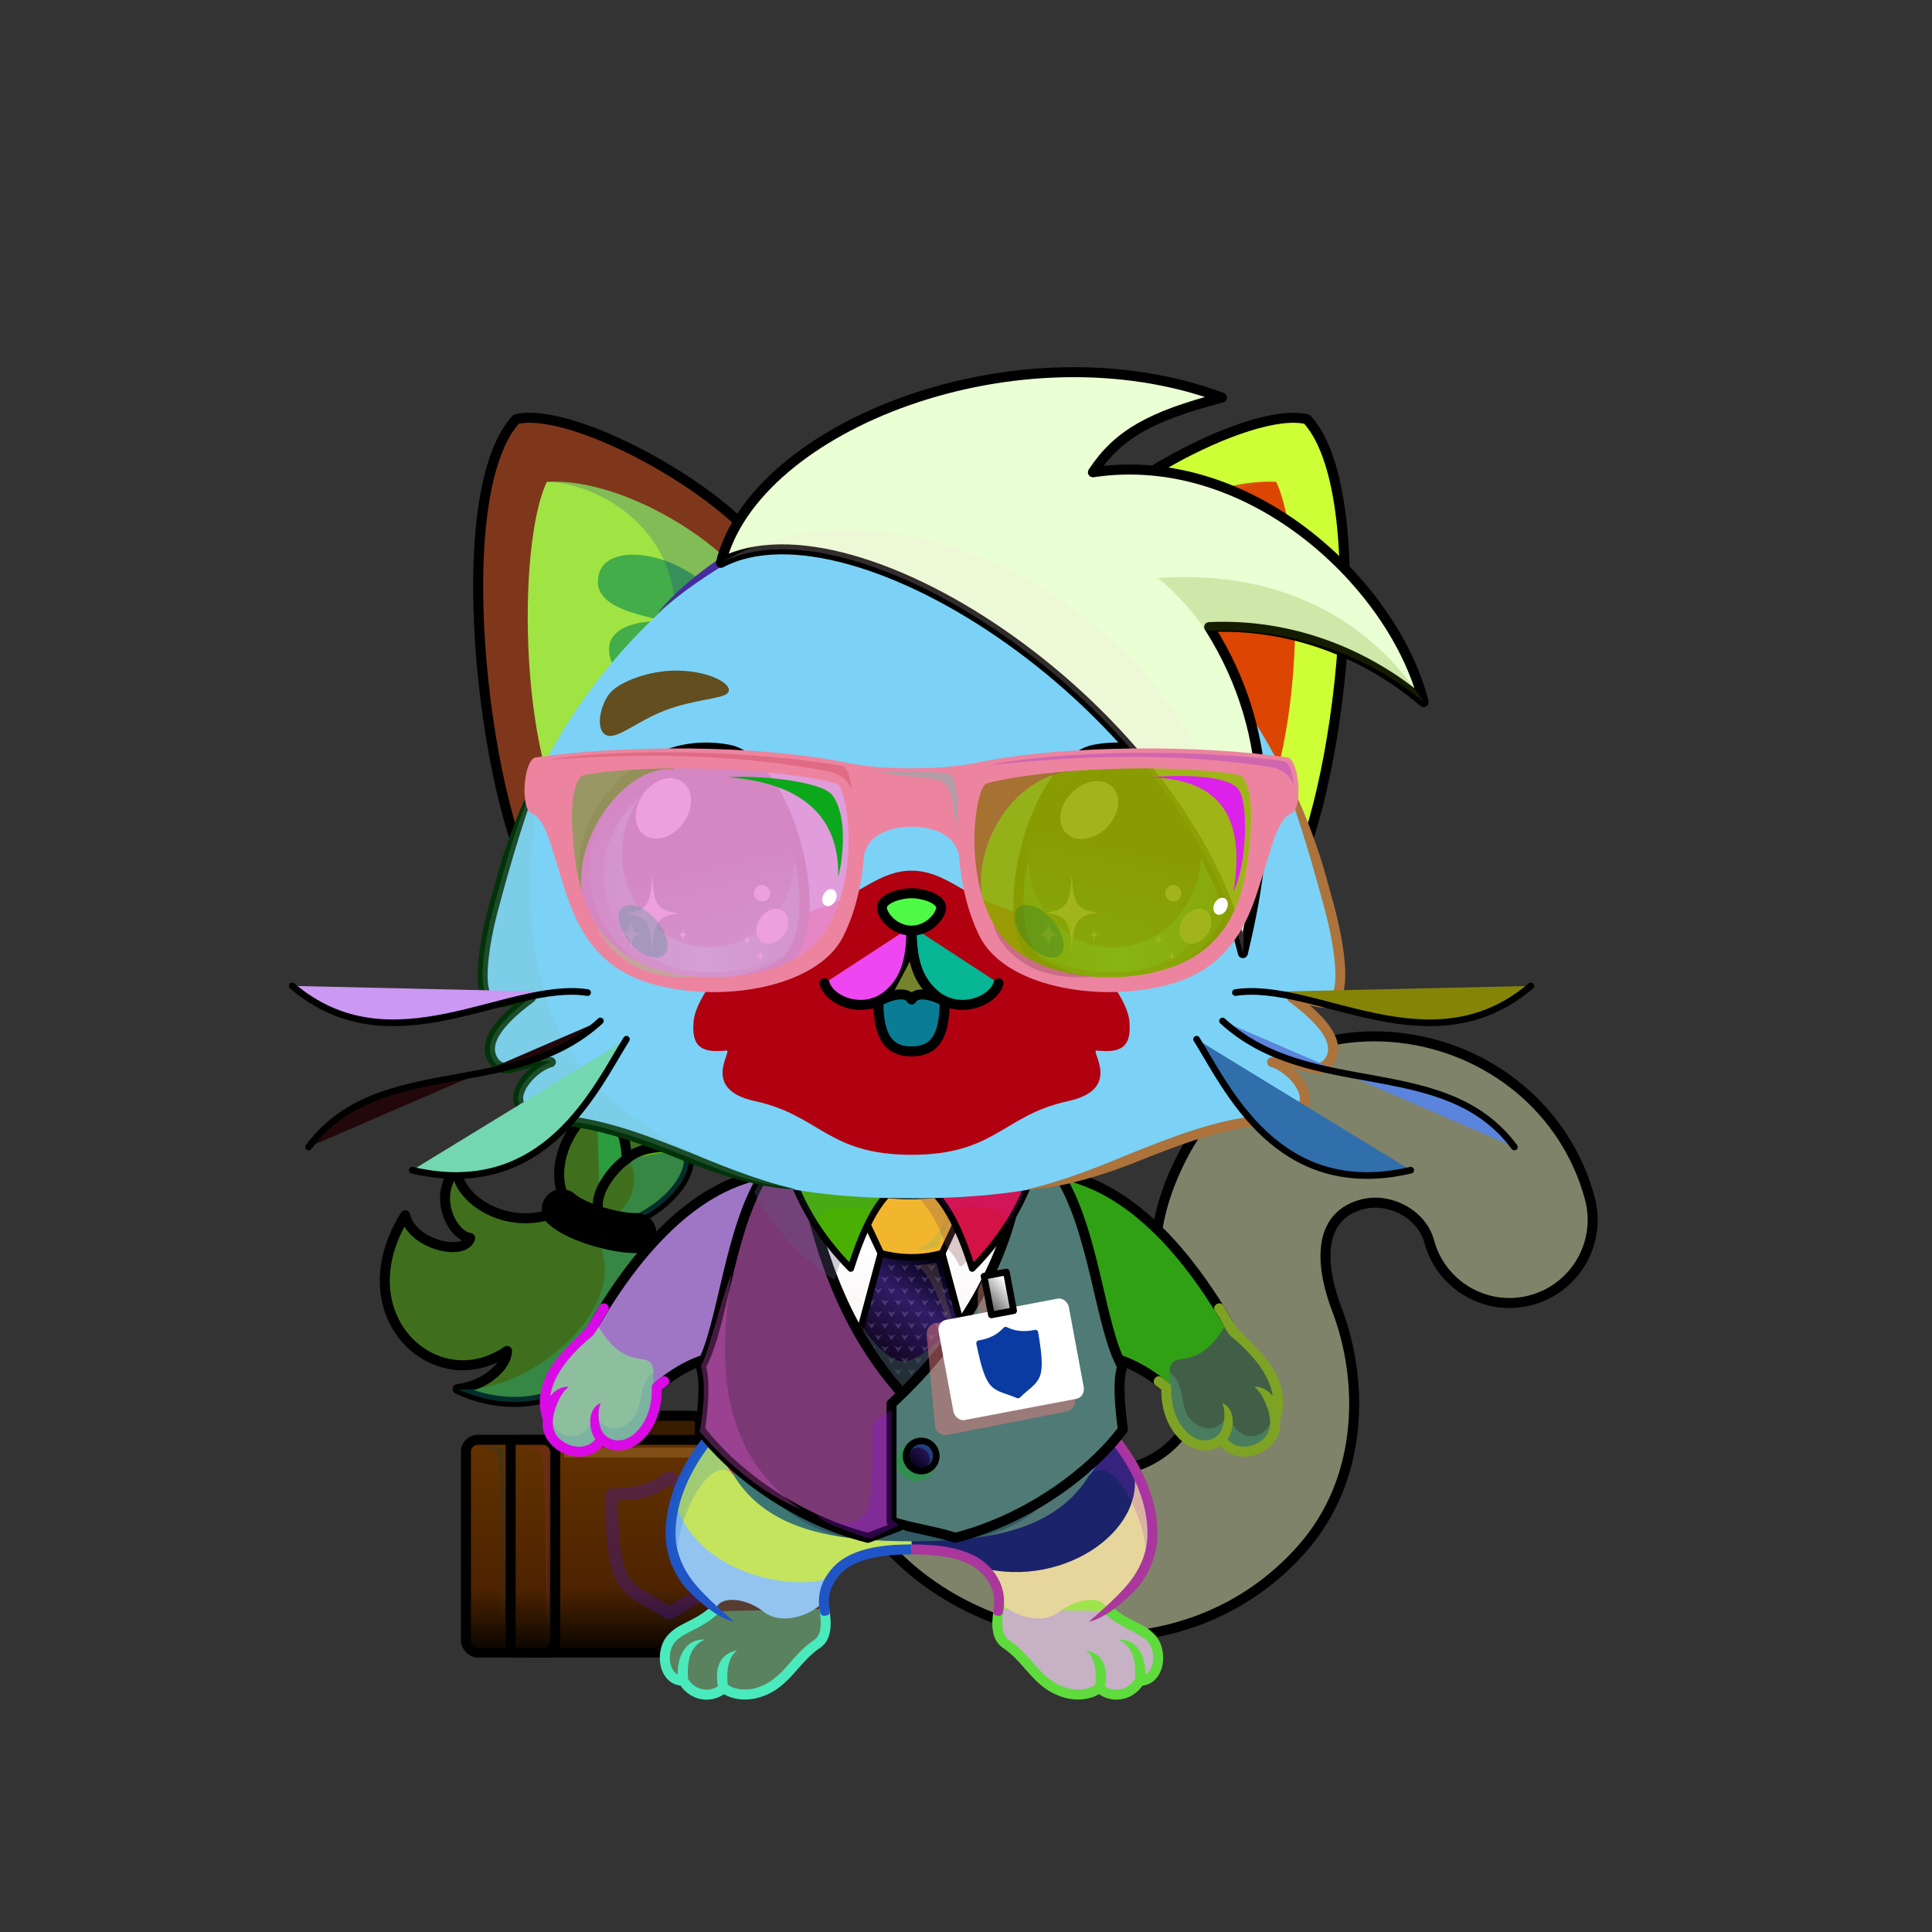 <svg xmlns="http://www.w3.org/2000/svg" xmlns:xlink="http://www.w3.org/1999/xlink" style="shape-rendering:geometricPrecision; text-rendering:geometricPrecision; image-rendering:optimizeQuality; fill-rule:evenodd; clip-rule:evenodd" version="1.1" viewBox="0 0 29000 29000" xml:space="preserve"><rect x="0" y="0" width="29000" height="29000" fill="#333333" stroke="none"/><defs><style type="text/css">.HairBack-Cat1fil14 {fill:black;fill-opacity:0.2}
.HairBack-Cat1fil23 {fill:url(#HairBack-Cat1id823)}
.HairBack-Cat1str0 {stroke:black;stroke-width:150;stroke-linecap:round;stroke-linejoin:round}
.HairBack-Cat1fil22 {fill:none}
.HairBack-Cat1str3 {stroke:black;stroke-width:600;stroke-linecap:round;stroke-linejoin:round}
.Tail-Cat0fil25 {fill:url(#Tail-Cat0id925)}
.Tail-Cat0fil26 {fill:#f3edea}
.Tail-Cat0fil14 {fill:black;fill-opacity:0.2}
.Tail-Cat0fil22 {fill:none}
.Tail-Cat0str0 {stroke:black;stroke-width:150;stroke-linecap:round;stroke-linejoin:round}
.RightFoot-Cat0fil26 {fill:#f3edea}
.RightFoot-Cat0fil14 {fill:black;fill-opacity:0.2}
.RightFoot-Cat0fil22 {fill:none}
.RightFoot-Cat0fil32 {fill:black;fill-rule:nonzero}
.RightLeg-Cat0fil36 {fill:url(#RightLeg-Cat0id383)}
.RightLeg-Cat0fil26 {fill:#f3edea}
.RightLeg-Cat0fil32 {fill:black;fill-rule:nonzero}
.RightLeg-Cat0fil14 {fill:black;fill-opacity:0.2}
.LeftFoot-Cat0fil26 {fill:#f3edea}
.LeftFoot-Cat0fil14 {fill:black;fill-opacity:0.2}
.LeftFoot-Cat0fil22 {fill:none}
.LeftFoot-Cat0fil32 {fill:black;fill-rule:nonzero}
.LeftLeg-Cat0fil44 {fill:url(#LeftLeg-Cat0id193)}
.LeftLeg-Cat0fil26 {fill:#f3edea}
.LeftLeg-Cat0fil32 {fill:black;fill-rule:nonzero}
.LeftLeg-Cat0fil14 {fill:black;fill-opacity:0.2}
.RightHand-Cat0fil48 {fill:url(#RightHand-Cat0id246)}
.RightHand-Cat0fil14 {fill:black;fill-opacity:0.2}
.RightHand-Cat0fil22 {fill:none}
.RightHand-Cat0str0 {stroke:black;stroke-width:150;stroke-linecap:round;stroke-linejoin:round}
.RightPaw-Cat2fil53 {fill:url(#RightPaw-Cat2id81)}
.RightPaw-Cat2fil14 {fill:black;fill-opacity:0.2}
.RightPaw-Cat2fil32 {fill:black;fill-rule:nonzero}
.LeftHand-Cat0fil55 {fill:url(#LeftHand-Cat0id849)}
.LeftHand-Cat0fil14 {fill:black;fill-opacity:0.2}
.LeftHand-Cat0fil22 {fill:none}
.LeftHand-Cat0str0 {stroke:black;stroke-width:150;stroke-linecap:round;stroke-linejoin:round}
.LeftPaw-Cat2fil60 {fill:url(#LeftPaw-Cat2id79)}
.LeftPaw-Cat2fil14 {fill:black;fill-opacity:0.2}
.LeftPaw-Cat2fil32 {fill:black;fill-rule:nonzero}
.Body-Cat0fil62 {fill:url(#Body-Cat0id318)}
.Body-Cat0fil14 {fill:black;fill-opacity:0.2}
.Body-Cat0fil32 {fill:black;fill-rule:nonzero}
.Body-Cat0fil63 {fill:url(#Body-Cat0id247)}
.Ears-Cat2fil80 {fill:url(#Ears-Cat2id138)}
.Ears-Cat2fil81 {fill:url(#Ears-Cat2id481)}
.Ears-Cat2fil14 {fill:black;fill-opacity:0.2}
.Ears-Cat2fil83 {fill:url(#Ears-Cat2id432)}
.Ears-Cat2fil84 {fill:url(#Ears-Cat2id430)}
.Ears-Cat2fil79 {fill:url(#Ears-Cat2id128)}
.Ears-Cat2str0 {stroke:black;stroke-width:150;stroke-linecap:round;stroke-linejoin:round}
.Ears-Cat2fil82 {fill:url(#Ears-Cat2id123)}
.Head-Cat6fil146 {fill:url(#Head-Cat6id32)}
.Head-Cat6fil147 {fill:url(#Head-Cat6id44)}
.Head-Cat6fil32 {fill:black;fill-rule:nonzero}
.Head-Cat6fil14 {fill:black;fill-opacity:0.2}
.Mouth-Cat2fil100 {fill:black}
.Mouth-Cat2fil22 {fill:none}
.Mouth-Cat2str0 {stroke:black;stroke-width:150;stroke-linecap:round;stroke-linejoin:round}
.Mouth-Cat2fil151 {fill:#FF9999}
.Eyes-Cat4fil172 {fill:url(#Eyes-Cat4id947)}
.Eyes-Cat4fil157 {fill:black;fill-opacity:0.502}
.Eyes-Cat4fil173 {fill:url(#Eyes-Cat4id595)}
.Eyes-Cat4fil174 {fill:url(#Eyes-Cat4id786)}
.Eyes-Cat4fil152 {fill:white}
.Eyes-Cat4fil175 {fill:url(#Eyes-Cat4id943)}
.Eyes-Cat4fil176 {fill:url(#Eyes-Cat4id591)}
.Eyes-Cat4fil177 {fill:url(#Eyes-Cat4id752)}
.Eyes-Cat4fil155 {fill:#7b6127}
.Eyes-Cat4fil14 {fill:black;fill-opacity:0.2}
.Eyes-Cat4fil22 {fill:none}
.Eyes-Cat4str4 {stroke:black;stroke-width:150}
.Moustache-Cat2fil22 {fill:none}
.Moustache-Cat2str5 {stroke:black;stroke-width:100;stroke-linecap:round;stroke-linejoin:round}
.Nose-Cat0fil221 {fill:url(#Nose-Cat0id921)}
.Nose-Cat0str0 {stroke:black;stroke-width:150;stroke-linecap:round;stroke-linejoin:round}
.Hair-Cat6fil14 {fill:black;fill-opacity:0.2}
.Hair-Cat6fil228 {fill:url(#Hair-Cat6id139)}
.Hair-Cat6str0 {stroke:black;stroke-width:150;stroke-linecap:round;stroke-linejoin:round}
.NecklaceTWBackfil4 {fill:#C89650;fill-opacity:0.302}
.NecklaceTWBackfil0 {fill:#381C00}
.NecklaceTWBackstr0 {stroke:black;stroke-width:150}
.NecklaceTWBackfil1 {fill:url(#NecklaceTWBackid47)}
.NecklaceTWBackstr1 {stroke:black;stroke-width:150;stroke-linecap:round;stroke-linejoin:round}
.NecklaceTWBackfil2 {fill:url(#NecklaceTWBackid42)}
.NecklaceTWBackfil3 {fill:none}
.NecklaceTW-Mediumfil55 {fill:url(#NecklaceTW-Mediumid14)}
.NecklaceTW-Mediumfil56 {fill:url(#NecklaceTW-Mediumid10)}
.NecklaceTW-Mediumfil57 {fill:#CCCCFF;fill-opacity:0.2}
.NecklaceTW-Mediumfil58 {fill:url(#NecklaceTW-Mediumid5)}
.NecklaceTW-Mediumfil59 {fill:#9999FF;fill-opacity:0.302}
.NecklaceTW-Mediumfil60 {fill:black;fill-opacity:0.4}
.NecklaceTW-Mediumfil61 {fill:url(#NecklaceTW-Mediumid16)}
.NecklaceTW-Mediumfil62 {fill:#CCCCFF;fill-opacity:0.102}
.NecklaceTW-Mediumfil63 {fill:url(#NecklaceTW-Mediumid20)}
.NecklaceTW-Mediumfil64 {fill:black;fill-opacity:0.502}
.NecklaceTW-Mediumfil66 {fill:#CCCCFF;fill-opacity:0.302}
.NecklaceTW-Mediumfil67 {fill:black;fill-opacity:0.302}
.NecklaceTW-Mediumfil69 {fill:black;fill-opacity:0.102}
.NecklaceTW-Mediumfil10 {fill:white}
.NecklaceTW-Mediumfil71 {fill:#3375BB}
.NecklaceTW-Mediumfil3 {fill:none}
.NecklaceTW-Mediumstr2 {stroke:black;stroke-width:100;stroke-linecap:round;stroke-linejoin:round}
.NecklaceTW-Mediumstr1 {stroke:black;stroke-width:150;stroke-linecap:round;stroke-linejoin:round}
.NecklaceTW-Mediumfil65 {fill:url(#NecklaceTW-Mediumid23)}
.NecklaceTW-Mediumfil68 {fill:url(#NecklaceTW-Mediumid21)}
.NecklaceTW-Mediumfil70 {fill:url(#NecklaceTW-Mediumid3)}
.NecklaceTW-Mediumfil72 {fill:url(#NecklaceTW-Mediumid39)}
.HatTW-Mediumfil110 {fill:#421100;fill-opacity:0.902}
.HatTW-Mediumfil111 {fill:black;fill-opacity:0.6}
.HatTW-Mediumfil10 {fill:white}
.HatTW-Mediumfil112 {fill:url(#HatTW-Mediumid6)}
.HatTW-Mediumfil66 {fill:#CCCCFF;fill-opacity:0.302}
.HatTW-Mediumfil113 {fill:white;fill-opacity:0.302}
</style><linearGradient gradientUnits="userSpaceOnUse" id="HairBack-Cat1id823" x1="7014.47" x2="9863.71" y1="20527.4" y2="16190.6">
   <stop offset="0" style="stop-opacity:1; stop-color:#fffad7"/>
   <stop offset="0.722" style="stop-opacity:1; stop-color:#e6dfaa"/>
   <stop offset="1" style="stop-opacity:1; stop-color:#e6dfaa"/>
  </linearGradient><linearGradient gradientUnits="objectBoundingBox" id="Tail-Cat0id925" x1="56.92%" x2="43.08%" y1="93.429%" y2="6.571%">
   <stop offset="0" style="stop-opacity:1; stop-color:#736c54"/>
   <stop offset="1" style="stop-opacity:1; stop-color:#b3b0a6"/>
  </linearGradient><linearGradient gradientUnits="userSpaceOnUse" id="RightLeg-Cat0id383" x1="15490.3" x2="15490.3" xlink:href="#RightLeg-Cat0id19" y1="24284.1" y2="21188.2">
  </linearGradient><linearGradient gradientUnits="userSpaceOnUse" id="LeftLeg-Cat0id193" x1="11873.5" x2="11873.5" xlink:href="#LeftLeg-Cat0id19" y1="24284.1" y2="21188.2">
  </linearGradient><linearGradient gradientUnits="objectBoundingBox" id="RightHand-Cat0id246" x1="31.472%" x2="68.528%" y1="2.001%" y2="97.999%">
   <stop offset="0" style="stop-opacity:1; stop-color:#736c54"/>
   <stop offset="0.878" style="stop-opacity:1; stop-color:#999177"/>
   <stop offset="1" style="stop-opacity:1; stop-color:#999177"/>
  </linearGradient><linearGradient gradientUnits="userSpaceOnUse" id="RightPaw-Cat2id81" x1="18740" x2="17946.9" xlink:href="#RightPaw-Cat2id79" y1="21672.1" y2="19971.3">
  </linearGradient><linearGradient gradientUnits="objectBoundingBox" id="LeftHand-Cat0id849" x1="71.948%" x2="28.052%" xlink:href="#LeftHand-Cat0id246" y1="2.195%" y2="97.804%">
  </linearGradient><linearGradient gradientUnits="userSpaceOnUse" id="LeftPaw-Cat2id79" x1="8623.93" x2="9417.01" y1="21672.1" y2="19971.3">
   <stop offset="0" style="stop-opacity:1; stop-color:#7b6127"/>
   <stop offset="0.78" style="stop-opacity:1; stop-color:#999177"/>
   <stop offset="1" style="stop-opacity:1; stop-color:#999177"/>
  </linearGradient><linearGradient gradientUnits="objectBoundingBox" id="Body-Cat0id318" x1="50%" x2="50%" xlink:href="#Body-Cat0id36" y1="0%" y2="100%">
  </linearGradient><linearGradient gradientUnits="userSpaceOnUse" id="Body-Cat0id247" x1="13681.9" x2="13681.9" xlink:href="#Body-Cat0id230" y1="22974.9" y2="18061.8">
  </linearGradient><linearGradient gradientUnits="userSpaceOnUse" id="Ears-Cat2id138" x1="7803.4" x2="11686.3" xlink:href="#Ears-Cat2id61" y1="9116.36" y2="10881.3">
  </linearGradient><linearGradient gradientUnits="userSpaceOnUse" id="Ears-Cat2id481" x1="9182.44" x2="10765.6" xlink:href="#Ears-Cat2id114" y1="8684.92" y2="9812.36">
  </linearGradient><linearGradient gradientUnits="userSpaceOnUse" id="Ears-Cat2id432" x1="19560.2" x2="15677.8" xlink:href="#Ears-Cat2id61" y1="9118.28" y2="10879.4">
  </linearGradient><linearGradient gradientUnits="userSpaceOnUse" id="Ears-Cat2id430" x1="18181.1" x2="16598.6" xlink:href="#Ears-Cat2id114" y1="8684.25" y2="9813.03">
  </linearGradient><linearGradient gradientUnits="userSpaceOnUse" id="Ears-Cat2id128" x1="8282.88" x2="10493.6" xlink:href="#Ears-Cat2id123" y1="6827.35" y2="12840.4">
  </linearGradient><linearGradient gradientUnits="userSpaceOnUse" id="Head-Cat6id32" x1="13681.9" x2="13681.9" y1="17986.7" y2="7484.8">
   <stop offset="0" style="stop-opacity:1; stop-color:#736c54"/>
   <stop offset="0.031" style="stop-opacity:1; stop-color:#736c54"/>
   <stop offset="0.329" style="stop-opacity:1; stop-color:#999177"/>
   <stop offset="1" style="stop-opacity:1; stop-color:#b3b0a6"/>
  </linearGradient><linearGradient gradientUnits="userSpaceOnUse" id="Head-Cat6id44" x1="13681.9" x2="13681.9" y1="13069.4" y2="17334.3">
   <stop offset="0" style="stop-opacity:1; stop-color:#f3edea"/>
   <stop offset="0.541" style="stop-opacity:1; stop-color:#f3edea"/>
   <stop offset="1" style="stop-opacity:1; stop-color:#e6d8d1"/>
  </linearGradient><linearGradient gradientUnits="userSpaceOnUse" id="Eyes-Cat4id947" x1="10821.5" x2="10019.4" xlink:href="#Eyes-Cat4id27" y1="14683.6" y2="11312.6">
  </linearGradient><linearGradient gradientUnits="userSpaceOnUse" id="Eyes-Cat4id595" x1="9055.3" x2="12085" xlink:href="#Eyes-Cat4id57" y1="13058.1" y2="13058.1">
  </linearGradient><linearGradient gradientUnits="userSpaceOnUse" id="Eyes-Cat4id786" x1="10316" x2="10951.1" xlink:href="#Eyes-Cat4id384" y1="11494.4" y2="14182.5">
  </linearGradient><linearGradient gradientUnits="objectBoundingBox" id="Eyes-Cat4id943" x1="37.894%" x2="62.106%" xlink:href="#Eyes-Cat4id27" y1="97.407%" y2="2.593%">
  </linearGradient><linearGradient gradientUnits="userSpaceOnUse" id="Eyes-Cat4id591" x1="15278.9" x2="18308.6" xlink:href="#Eyes-Cat4id57" y1="13058.1" y2="13058.1">
  </linearGradient><linearGradient gradientUnits="userSpaceOnUse" id="Eyes-Cat4id752" x1="17047.8" x2="16412.8" xlink:href="#Eyes-Cat4id384" y1="11494.4" y2="14182.5">
  </linearGradient><linearGradient gradientUnits="userSpaceOnUse" id="Nose-Cat0id921" x1="13681.9" x2="13681.9" y1="13407.9" y2="13968.6">
   <stop offset="0" style="stop-opacity:1; stop-color:#FFCCCC"/>
   <stop offset="1" style="stop-opacity:1; stop-color:#DB9092"/>
  </linearGradient><linearGradient gradientUnits="userSpaceOnUse" id="Hair-Cat6id139" x1="13266.7" x2="18923.3" xlink:href="#Hair-Cat6id25" y1="6095.38" y2="13797.9">
  </linearGradient><linearGradient gradientUnits="userSpaceOnUse" id="NecklaceTWBackid47" x1="9560.16" x2="9560.16" xlink:href="#NecklaceTWBackid42" y1="21611.6" y2="24805.3">
  </linearGradient><linearGradient gradientUnits="userSpaceOnUse" id="NecklaceTW-Mediumid14" x1="13625.9" x2="13625.9" y1="17579.9" y2="21248.8">
   <stop offset="0" style="stop-opacity:1; stop-color:#C8C8C8"/>
   <stop offset="0.302" style="stop-opacity:1; stop-color:white"/>
   <stop offset="1" style="stop-opacity:1; stop-color:#f3edea"/>
  </linearGradient><linearGradient gradientUnits="userSpaceOnUse" id="NecklaceTW-Mediumid10" x1="14411.8" x2="12952.1" y1="19225.3" y2="21310.6">
   <stop offset="0" style="stop-opacity:1; stop-color:#040017"/>
   <stop offset="0.271" style="stop-opacity:1; stop-color:#311C66"/>
   <stop offset="0.569" style="stop-opacity:1; stop-color:#15082A"/>
   <stop offset="1" style="stop-opacity:1; stop-color:#080016"/>
  </linearGradient><linearGradient gradientUnits="userSpaceOnUse" id="NecklaceTW-Mediumid5" x1="14601.8" x2="12762" y1="18354" y2="18354">
   <stop offset="0" style="stop-opacity:1; stop-color:#040017"/>
   <stop offset="0.322" style="stop-opacity:1; stop-color:#2E1866"/>
   <stop offset="1" style="stop-opacity:1; stop-color:#080016"/>
  </linearGradient><linearGradient gradientUnits="userSpaceOnUse" id="NecklaceTW-Mediumid16" x1="13538.5" x2="10652.8" y1="18729.3" y2="21965.9">
   <stop offset="0" style="stop-opacity:1; stop-color:#4E4173"/>
   <stop offset="1" style="stop-opacity:1; stop-color:#150B30"/>
  </linearGradient><linearGradient gradientUnits="userSpaceOnUse" id="NecklaceTW-Mediumid20" x1="16587.2" x2="13649.3" y1="18652.6" y2="22042.6">
   <stop offset="0" style="stop-opacity:1; stop-color:#4E4173"/>
   <stop offset="0.302" style="stop-opacity:1; stop-color:#655591"/>
   <stop offset="0.651" style="stop-opacity:1; stop-color:#403361"/>
   <stop offset="1" style="stop-opacity:1; stop-color:#211347"/>
  </linearGradient><linearGradient gradientUnits="userSpaceOnUse" id="NecklaceTW-Mediumid23" x1="13677.3" x2="13977.6" y1="22019.4" y2="21689.6">
   <stop offset="0" style="stop-opacity:1; stop-color:#040017"/>
   <stop offset="1" style="stop-opacity:1; stop-color:#311C66"/>
  </linearGradient><linearGradient gradientUnits="userSpaceOnUse" id="NecklaceTW-Mediumid21" x1="12751.1" x2="12751.1" xlink:href="#NecklaceTW-Mediumid3" y1="16986.5" y2="19039.7">
  </linearGradient><linearGradient gradientUnits="userSpaceOnUse" id="NecklaceTW-Mediumid39" x1="15141.2" x2="14845.1" y1="19284.4" y2="19545.4">
   <stop offset="0" style="stop-opacity:1; stop-color:white"/>
   <stop offset="1" style="stop-opacity:1; stop-color:#757575"/>
  </linearGradient><linearGradient gradientUnits="userSpaceOnUse" id="HatTW-Mediumid6" x1="10752.7" x2="16611.2" y1="15637.4" y2="10489">
   <stop offset="0" style="stop-opacity:1; stop-color:#090926"/>
   <stop offset="1" style="stop-opacity:1; stop-color:#210D57"/>
  </linearGradient><linearGradient gradientUnits="userSpaceOnUse" id="RightLeg-Cat0id19" x1="15490.3" x2="15490.3" y1="24284.1" y2="21188.2">
   <stop offset="0" style="stop-opacity:1; stop-color:#b3b0a6"/>
   <stop offset="0.439" style="stop-opacity:1; stop-color:#b3b0a6"/>
   <stop offset="1" style="stop-opacity:1; stop-color:#999177"/>
  </linearGradient><linearGradient gradientUnits="userSpaceOnUse" id="LeftLeg-Cat0id19" x1="15490.3" x2="15490.3" y1="24284.1" y2="21188.2">
   <stop offset="0" style="stop-opacity:1; stop-color:#b3b0a6"/>
   <stop offset="0.439" style="stop-opacity:1; stop-color:#b3b0a6"/>
   <stop offset="1" style="stop-opacity:1; stop-color:#999177"/>
  </linearGradient><linearGradient gradientUnits="userSpaceOnUse" id="RightPaw-Cat2id79" x1="8623.93" x2="9417.01" y1="21672.1" y2="19971.3">
   <stop offset="0" style="stop-opacity:1; stop-color:#7b6127"/>
   <stop offset="0.78" style="stop-opacity:1; stop-color:#999177"/>
   <stop offset="1" style="stop-opacity:1; stop-color:#999177"/>
  </linearGradient><linearGradient gradientUnits="objectBoundingBox" id="LeftHand-Cat0id246" x1="31.472%" x2="68.528%" y1="2.001%" y2="97.999%">
   <stop offset="0" style="stop-opacity:1; stop-color:#736c54"/>
   <stop offset="0.878" style="stop-opacity:1; stop-color:#999177"/>
   <stop offset="1" style="stop-opacity:1; stop-color:#999177"/>
  </linearGradient><linearGradient gradientUnits="userSpaceOnUse" id="Body-Cat0id36" x1="13681.9" x2="13681.9" y1="17936.7" y2="7484.8">
   <stop offset="0" style="stop-opacity:1; stop-color:#736c54"/>
   <stop offset="0.031" style="stop-opacity:1; stop-color:#736c54"/>
   <stop offset="0.529" style="stop-opacity:1; stop-color:#999177"/>
   <stop offset="1" style="stop-opacity:1; stop-color:#b3b0a6"/>
  </linearGradient><linearGradient gradientUnits="userSpaceOnUse" id="Body-Cat0id230" x1="13681.9" x2="13681.9" y1="13028.8" y2="17278">
   <stop offset="0" style="stop-opacity:1; stop-color:#f3edea"/>
   <stop offset="0.659" style="stop-opacity:1; stop-color:#f3edea"/>
   <stop offset="1" style="stop-opacity:1; stop-color:#e6d8d1"/>
  </linearGradient><linearGradient gradientUnits="userSpaceOnUse" id="Ears-Cat2id61" x1="6344" x2="10713.3" y1="10122.8" y2="11711.6">
   <stop offset="0" style="stop-opacity:1; stop-color:#F5E2E2"/>
   <stop offset="1" style="stop-opacity:1; stop-color:#C49D9D"/>
  </linearGradient><linearGradient gradientUnits="userSpaceOnUse" id="Ears-Cat2id114" x1="7986.1" x2="9822.34" y1="9926.47" y2="10545.7">
   <stop offset="0" style="stop-opacity:1; stop-color:#E4BBB9"/>
   <stop offset="1" style="stop-opacity:1; stop-color:#B88383"/>
  </linearGradient><linearGradient gradientUnits="userSpaceOnUse" id="Ears-Cat2id123" x1="19081.8" x2="16869.5" y1="6827.46" y2="12840.3">
   <stop offset="0" style="stop-opacity:1; stop-color:#b3b0a6"/>
   <stop offset="0.4" style="stop-opacity:1; stop-color:#999177"/>
   <stop offset="1" style="stop-opacity:1; stop-color:#736c54"/>
  </linearGradient><linearGradient gradientUnits="userSpaceOnUse" id="Eyes-Cat4id27" x1="16937.6" x2="16937.6" y1="14961.3" y2="11448.6">
   <stop offset="0" style="stop-opacity:1; stop-color:#008053"/>
   <stop offset="1" style="stop-opacity:1; stop-color:black"/>
  </linearGradient><linearGradient gradientUnits="objectBoundingBox" id="Eyes-Cat4id57" x1="100%" x2="0%" y1="50%" y2="50%">
   <stop offset="0" style="stop-opacity:1; stop-color:#008053"/>
   <stop offset="0.502" style="stop-opacity:1; stop-color:#00ffa5"/>
   <stop offset="1" style="stop-opacity:1; stop-color:#008053"/>
  </linearGradient><linearGradient gradientUnits="userSpaceOnUse" id="Eyes-Cat4id384" x1="16417.8" x2="16417.8" y1="11784.3" y2="14068.5">
   <stop offset="0" style="stop-opacity:1; stop-color:black"/>
   <stop offset="0.45" style="stop-opacity:1; stop-color:black"/>
   <stop offset="1" style="stop-opacity:1; stop-color:#006642"/>
  </linearGradient><linearGradient gradientUnits="userSpaceOnUse" id="Hair-Cat6id25" x1="13681.9" x2="13681.9" y1="13428.9" y2="17918.9">
   <stop offset="0" style="stop-opacity:1; stop-color:#fffad7"/>
   <stop offset="0.29" style="stop-opacity:1; stop-color:#fffad7"/>
   <stop offset="1" style="stop-opacity:1; stop-color:#e6dfaa"/>
  </linearGradient><linearGradient gradientUnits="userSpaceOnUse" id="NecklaceTWBackid42" x1="7665.02" x2="7665.02" y1="21611.6" y2="24805.3">
   <stop offset="0" style="stop-opacity:1; stop-color:#643200"/>
   <stop offset="0.702" style="stop-opacity:1; stop-color:#4D2300"/>
   <stop offset="1" style="stop-opacity:1; stop-color:#080400"/>
  </linearGradient><linearGradient gradientUnits="userSpaceOnUse" id="NecklaceTW-Mediumid3" x1="14612" x2="14612" y1="16986.5" y2="19039.7">
   <stop offset="0" style="stop-opacity:1; stop-color:#C8C8C8"/>
   <stop offset="0.651" style="stop-opacity:1; stop-color:white"/>
   <stop offset="1" style="stop-opacity:1; stop-color:#f3edea"/>
  </linearGradient></defs><g id="HairBack-Cat1">
 <animateTransform additive="sum" attributeName="transform" dur="10" repeatCount="indefinite" type="translate" values="0;0 200;0;0 200;0;0 200;0;0 200;0"/>
  <path class="HairBack-Cat1fil23 HairBack-Cat1str0" d="M8904 15674c-122,323 -111,671 56,915 -472,326 -760,1055 -416,1512 -792,473 -1662,-48 -1691,-553 -362,380 -87,988 204,1035 -77,286 -878,102 -974,-341 -934,1504 462,2772 1528,2036 -3,220 -309,519 -742,572 1840,843 3402,-1266 2571,-2492 634,-248 1035,-801 859,-1114 380,-114 720,-529 804,-958 -829,-62 -1588,-255 -2199,-612z" style="fill:#3f6f1d"/>
  <path class="HairBack-Cat1fil14" d="M6869 20850c1840,843 3402,-1266 2571,-2492 634,-248 1035,-801 859,-1114 380,-114 720,-529 804,-958 -413,-31 -809,-94 -1178,-194 484,553 -16,1050 -516,1302 300,333 -52,1055 -617,954 1009,1130 -902,2626 -1923,2502z" style="fill:#10e9dc"/>
  <path class="HairBack-Cat1fil22 HairBack-Cat1str3" d="M8432 18149c225,205 844,371 1120,359" style="fill:#f3ea44"/>
  <path class="HairBack-Cat1fil22 HairBack-Cat1str0" d="M10299 17244c-290,-54 -665,-46 -890,150" style="fill:#59b705"/>
  <path class="HairBack-Cat1fil22 HairBack-Cat1str0" d="M8960 16589c306,199 425,368 449,805 -221,152 -542,568 -402,834" style="fill:#2b9c40"/>
  <path class="HairBack-Cat1fil22 HairBack-Cat1str0" d="M9757 16043c-223,107 -506,437 -454,882" style="fill:#4e0777"/>
 </g><g id="NecklaceTWBack">
  <rect class="NecklaceTWBackfil0 NecklaceTWBackstr0" height="538" rx="100" ry="100" width="1585" x="8921" y="21251"/>
  <rect class="NecklaceTWBackfil1 NecklaceTWBackstr1" height="3194" rx="602" ry="178" width="4526" x="7297" y="21612"/>
  <rect class="NecklaceTWBackfil2 NecklaceTWBackstr1" height="3194" rx="178" ry="178" width="1341" x="6994" y="21612"/>
  <line class="NecklaceTWBackfil3 NecklaceTWBackstr0" x1="7665" x2="7665" y1="21600" y2="24761"/>
  <path class="NecklaceTWBackfil4" d="M10047 24313c-11,0 -22,-2 -33,-5 -10,-3 -20,-8 -29,-14 -106,-71 -200,-124 -283,-171 -40,-23 -78,-44 -114,-66 -58,-34 -111,-70 -161,-112 -49,-42 -94,-89 -133,-145l0 -1c-39,-57 -71,-123 -97,-202 -26,-78 -47,-168 -63,-274 -16,-103 -28,-225 -37,-370 -9,-143 -15,-309 -18,-502 0,-15 2,-30 8,-43l0 0c5,-14 13,-27 24,-38 11,-10 23,-19 37,-25 14,-5 28,-8 43,-8l0 0 18 0c129,1 471,2 769,-228 10,-8 21,-14 33,-18l0 0c12,-4 24,-6 36,-6 12,0 25,2 36,6l1 0c11,4 22,10 32,18 298,230 640,229 769,228l18 0 0 0c15,0 30,3 43,8 14,6 26,15 37,25 11,11 19,24 24,38 6,13 9,28 8,43 -3,193 -9,359 -18,502 -9,145 -21,267 -37,370 -16,106 -36,196 -63,274 -26,79 -58,145 -97,202l0 1c-39,56 -84,103 -133,145 -50,42 -103,78 -161,112 -36,22 -74,43 -114,66 -83,47 -177,100 -283,171 -9,6 -19,11 -29,14l0 0c-11,3 -22,5 -33,5zm-11 -219c3,1 7,2 11,2 4,0 8,-1 11,-2l0 0c4,-1 7,-3 11,-5l0 0c91,-61 173,-107 245,-148 35,-20 67,-38 97,-56 47,-28 90,-57 130,-90 39,-33 74,-70 104,-114l0 0c30,-45 56,-97 76,-159 22,-63 38,-137 52,-225 13,-88 24,-191 31,-312 8,-123 13,-265 16,-428 0,-5 -1,-10 -3,-15l0 0c-2,-5 -5,-9 -9,-13 -3,-4 -8,-7 -12,-8 -5,-2 -10,-4 -16,-4l0 0 -15 0c-115,1 -423,3 -694,-207l0 0c-4,-3 -7,-5 -11,-6l0 0c-4,-2 -9,-2 -13,-2 -4,0 -9,0 -13,2l0 0c-4,1 -7,3 -11,6l0 0c-271,210 -579,208 -694,207l-15 0 0 0c-6,0 -11,2 -15,4 -5,1 -10,4 -13,8 -4,4 -7,8 -9,13l0 0c-2,5 -3,10 -2,15 2,163 7,305 15,428 7,121 18,224 31,312 14,88 31,162 52,225 21,62 46,114 76,159l0 0c30,44 65,81 104,114 40,33 83,62 130,90 30,18 62,36 97,56 72,41 154,87 245,148l0 0c3,2 7,4 11,5l0 0z" style="fill:#4312ca"/>
  <polygon class="NecklaceTWBackfil4" points="8467,21730 10704,21730 10704,21876 8467,21876 "/>
  <path class="NecklaceTWBackfil4" d="M7169 21723c37,-8 343,-24 379,14 34,35 7,2432 -1,2697 -21,-274 -33,-2573 -83,-2638 -46,-59 -240,-69 -295,-73z" style="fill:#124139"/>
  <path class="NecklaceTWBackfil4" d="M7838 21723c37,-8 344,-24 380,14 33,35 6,2432 -1,2697 -21,-274 -33,-2573 -84,-2638 -45,-59 -240,-69 -295,-73z" style="fill:#812a47"/>
 </g><g id="Tail-Cat0">
  <path class="Tail-Cat0fil25" d="M12493 21526c-108,-680 356,-1318 1035,-1426 680,-108 1318,356 1426,1035 72,449 615,757 1013,871 277,80 569,104 842,61 324,-52 634,-203 873,-476 315,-359 185,-698 48,-1055 -333,-871 -681,-1781 -6,-3132 633,-1266 1884,-1986 3288,-1826 1347,153 2497,1082 2852,2410 178,666 -218,1350 -884,1528 -666,178 -1350,-218 -1528,-884 -111,-412 -602,-663 -1007,-554 -739,197 -584,1038 -381,1569 411,1074 408,2538 -507,3585 -653,748 -1490,1157 -2357,1296 -1260,201 -2607,-168 -3570,-1011 -591,-519 -1010,-1199 -1137,-1991z" style="fill:#62f915"/>
  <path class="Tail-Cat0fil26" d="M17666 17404c633,-1266 1884,-1986 3288,-1826 1347,153 2497,1082 2852,2410 178,666 -218,1350 -884,1528 -666,178 -1350,-218 -1528,-884 -111,-412 -602,-663 -1007,-554 -739,197 -584,1038 -381,1569 -1404,-333 -610,-3081 -2340,-2243z" style="fill:#1fa41d"/>
  <path class="Tail-Cat0fil14" d="M12493 21526c-51,-321 26,-633 192,-884l227 -137c304,-15 813,942 1117,927 875,2545 4568,3180 6172,593 -119,430 -326,844 -644,1207 -653,748 -1490,1157 -2357,1296 -1260,201 -2607,-168 -3570,-1011 -591,-519 -1010,-1199 -1137,-1991z" style="fill:#efd1df"/>
  <path class="Tail-Cat0fil14" d="M23852 18675c-20,64 -45,127 -75,187 20,-67 45,-129 75,-187zm-75 188c-154,311 -436,557 -797,653 -666,178 -1350,-218 -1528,-884 -111,-412 -602,-663 -1007,-554 -372,99 -517,362 -544,666l0 0c-70,-634 533,-1204 1070,-1107 893,163 894,897 1378,1194 482,295 900,330 1428,32z" style="fill:#8784b8"/>
  <path class="Tail-Cat0fil22 Tail-Cat0str0" d="M12493 21526c-108,-680 356,-1318 1035,-1426 680,-108 1318,356 1426,1035 72,449 615,757 1013,871 277,80 569,104 842,61 324,-52 634,-203 873,-476 315,-359 185,-698 48,-1055 -333,-871 -681,-1781 -6,-3132 633,-1266 1884,-1986 3288,-1826 1347,153 2497,1082 2852,2410 178,666 -218,1350 -884,1528 -666,178 -1350,-218 -1528,-884 -111,-412 -602,-663 -1007,-554 -739,197 -584,1038 -381,1569 411,1074 408,2538 -507,3585 -653,748 -1490,1157 -2357,1296 -1260,201 -2607,-168 -3570,-1011 -591,-519 -1010,-1199 -1137,-1991z" style="fill:#7f8369"/>
 </g><g id="RightFoot-Cat0">
  <path class="RightFoot-Cat0fil26" d="M17107 25230c-124,214 -404,285 -611,106 -71,70 -277,145 -526,65 -410,-131 -508,-461 -851,-710 -221,-159 -124,-477 -114,-668 364,340 783,-165 1076,-248 374,-102 737,158 534,413 199,95 520,237 673,411 169,192 121,631 -181,631z" style="fill:#a0e44d"/>
  <path class="RightFoot-Cat0fil14" d="M17107 25230c-124,214 -404,285 -611,106 -71,70 -277,145 -526,65 -410,-131 -518,-492 -872,-726 -156,-103 -135,-387 -103,-573 18,-14 37,-27 56,-38 -60,533 1445,1528 1433,860 214,342 596,186 545,-150 127,134 271,-14 143,-274 182,62 215,288 209,441 -17,153 -106,289 -274,289z" style="fill:#140ce0"/>
  <path class="RightFoot-Cat0fil22" d="M16655 24186c278,231 480,239 633,413 169,192 121,631 -181,631 -124,214 -404,285 -611,106 -71,70 -277,145 -526,65 -410,-131 -520,-489 -872,-726 -156,-105 -138,-331 -109,-524" style="fill:#c6b1c5"/>
  <path class="RightFoot-Cat0fil32" d="M16703 24128c-31,-26 -78,-22 -105,10 -27,31 -22,79 9,105 144,120 266,182 373,236 100,50 184,92 252,169 81,92 97,256 55,370 -18,49 -49,94 -96,118 7,-269 -115,-534 -402,-526 186,95 268,253 247,592 -49,79 -127,137 -220,155 -79,15 -160,-2 -228,-45 38,-218 10,-484 -289,-538 139,98 163,330 142,511 -32,29 -98,60 -189,72 -75,9 -164,4 -260,-27 -221,-71 -352,-219 -489,-375 -104,-118 -211,-239 -363,-342 -57,-38 -82,-102 -91,-176 -11,-85 -1,-183 13,-274 15,-98 -130,-119 -144,-22 -16,102 -31,212 -18,314 14,114 57,216 157,282 136,92 236,206 333,317 151,171 295,335 557,419 119,38 230,44 323,32 93,-11 171,-41 226,-75 103,70 225,98 348,74 125,-24 233,-98 305,-202 136,-15 232,-107 279,-232 61,-166 34,-387 -84,-521 -86,-98 -183,-147 -296,-204 -100,-50 -214,-108 -345,-217z" style="fill:#5fdb3d"/>
 </g><g id="LeftFoot-Cat0">
 <path class="LeftFoot-Cat0fil26" d="M10257 25230c124,214 404,285 611,106 71,70 277,145 526,65 410,-131 508,-461 851,-710 221,-159 124,-477 114,-668 -364,340 -783,-165 -1076,-248 -374,-102 -737,158 -535,413 -198,95 -519,237 -672,411 -169,192 -121,631 181,631z" style="fill:#583c31"/>
  <path class="LeftFoot-Cat0fil14" d="M10257 25230c124,214 404,285 611,106 71,70 277,145 526,65 410,-131 518,-492 871,-726 157,-103 136,-387 103,-573 -17,-14 -36,-27 -55,-38 60,533 -1445,1528 -1434,860 -213,342 -595,186 -544,-150 -127,134 -271,-14 -143,-274 -182,62 -215,288 -209,441 17,153 106,289 274,289z" style="fill:#d4479d"/>
  <path class="LeftFoot-Cat0fil22" d="M10708 24186c-277,231 -480,239 -632,413 -169,192 -121,631 181,631 124,214 404,285 611,106 71,70 277,145 526,65 410,-131 520,-489 871,-726 156,-105 139,-331 110,-524" style="fill:#5a825f"/>
  <path class="LeftFoot-Cat0fil32" d="M10660 24128c32,-26 79,-22 106,10 26,31 22,79 -10,105 -143,120 -266,182 -373,236 -99,50 -183,92 -251,169 -81,92 -97,256 -55,370 18,49 49,94 96,118 -7,-269 115,-534 402,-526 -186,95 -268,253 -247,592 49,79 127,137 220,155 79,15 160,-2 228,-45 -39,-218 -11,-484 289,-538 -139,98 -163,330 -142,511 31,29 98,60 189,72 75,9 163,4 259,-27 222,-71 353,-219 490,-375 104,-118 210,-239 363,-342 56,-38 82,-102 91,-176 11,-85 0,-183 -14,-274 -14,-98 131,-119 145,-22 16,102 31,212 18,314 -14,114 -58,216 -157,282 -136,92 -236,206 -333,317 -151,171 -296,335 -557,419 -119,38 -230,44 -323,32 -93,-11 -171,-41 -226,-75 -103,70 -226,98 -349,74 -124,-24 -233,-98 -304,-202 -136,-15 -232,-107 -279,-232 -61,-166 -34,-387 84,-521 86,-98 183,-147 296,-204 100,-50 214,-108 344,-217z" style="fill:#4aeabd"/>
 </g><g id="RightLeg-Cat0">
  <path class="RightLeg-Cat0fil36" d="M13682 23259c428,0 1377,183 1321,776 215,222 637,350 896,149 312,-243 712,-232 720,-12 370,-265 678,-701 680,-1146 2,-860 -666,-1598 -969,-1838 -621,860 -1470,1269 -2648,1328l0 743z" style="fill:#1b236b"/>
  <path class="RightLeg-Cat0fil26" d="M14726 23532c179,119 298,292 277,513 215,222 637,350 896,149 312,-243 712,-232 720,-12 370,-265 678,-711 680,-1156 1,-384 -132,-743 -305,-1045 295,935 -992,1876 -2268,1551z" style="fill:#e7d69b"/>
  <path class="RightLeg-Cat0fil32" d="M14990 24254c62,5 73,-66 79,-154 8,-118 -4,-261 -94,-417 0,-1 -1,-3 -2,-4 -100,-171 -247,-296 -460,-378 -208,-80 -478,-119 -831,-119l0 150c335,0 588,36 777,108 180,69 302,173 385,314 0,2 1,3 2,4 67,116 86,244 75,332 -9,68 -10,89 -11,105 -4,48 44,56 80,59zm1296 -3006c175,140 477,451 691,859 144,272 248,587 247,919 -1,245 -87,464 -218,653 -154,223 -454,481 -660,663 306,-60 713,-477 783,-578 147,-211 244,-458 244,-738 2,-360 -110,-698 -263,-989 -227,-430 -547,-760 -734,-907l-46 58 -44 60 0 0z" style="fill:#a9379c"/>
  <path class="RightLeg-Cat0fil14" d="M17192 23490c67,-148 106,-305 107,-464 2,-775 -541,-1451 -869,-1752l-157 727c26,48 52,95 79,143 387,-413 947,879 840,1346z" style="fill:#a325c9"/>
 </g><g id="LeftLeg-Cat0">
  <path class="LeftLeg-Cat0fil44" d="M13682 23259c-428,0 -1377,183 -1321,776 -215,222 -637,350 -896,149 -312,-243 -712,-232 -720,-12 -370,-265 -679,-701 -680,-1146 -2,-860 666,-1598 969,-1838 621,860 1470,1269 2648,1328l0 743z" style="fill:#c5e45e"/>
  <path class="LeftLeg-Cat0fil26" d="M12496 23650c-96,103 -150,240 -135,395 -215,222 -637,350 -896,149 -312,-243 -712,-232 -720,-12 -500,-358 -806,-1009 -607,-1618 386,1194 2040,1329 2358,1086z" style="fill:#93c4f0"/>
  <path class="LeftLeg-Cat0fil32" d="M12374 24254c-62,5 -74,-66 -80,-154 -7,-118 4,-261 94,-417 1,-1 2,-3 3,-4 100,-171 247,-296 460,-378 208,-80 478,-119 831,-119l0 150c-335,0 -588,36 -777,108 -180,69 -303,173 -385,314 -1,2 -1,3 -2,4 -67,116 -86,244 -75,332 9,68 10,89 11,105 4,48 -44,56 -80,59zm-1296 -3006c-176,140 -477,451 -692,859 -143,272 -247,587 -246,919 1,245 87,464 218,653 154,223 454,481 660,663 -306,-60 -713,-477 -784,-578 -146,-211 -243,-458 -244,-738 -1,-360 110,-698 264,-989 226,-430 547,-760 734,-907l46 58 44 60 0 0z" style="fill:#1f55c6"/>
  <path class="LeftLeg-Cat0fil14" d="M10172 23490c-67,-148 -106,-305 -107,-464 -2,-775 540,-1451 869,-1752l157 727c-26,48 -53,95 -79,143 -388,-413 -947,879 -840,1346z" style="fill:#1670cb"/>
 </g><g id="RightHand-Cat0">
 <animateTransform additive="sum" attributeName="transform" dur="10" repeatCount="indefinite" type="translate" values="0;0 200;0;0 200;0;0 200;0;0 200;0"/>
  <path class="RightHand-Cat0fil48" d="M16231 17709c1007,345 1819,1401 2257,2165 289,504 -636,1265 -911,1014 -627,-574 -1209,-620 -1689,-543 -742,120 -1353,-1920 -931,-2545 422,-21 934,-40 1274,-91z" style="fill:#0afdf4"/>
  <path class="RightHand-Cat0fil14" d="M17512 20830c-602,-518 -1160,-559 -1624,-485 -171,28 -335,-59 -481,-217 -325,-472 753,-1098 1039,-656 261,403 734,847 1111,1126 -2,93 16,193 -45,232l0 0 0 0z" style="fill:#0c496e"/>
  <path class="RightHand-Cat0fil22 RightHand-Cat0str0" d="M16477 20333c340,47 711,200 1100,555 275,251 1152,-509 864,-1013 -438,-763 -1203,-1821 -2210,-2166 -90,-31 -172,-59 -246,-84" style="fill:#30a114"/>
 </g><g id="LeftHand-Cat0">
 <animateTransform additive="sum" attributeName="transform" dur="10" repeatCount="indefinite" type="translate" values="0;0 200;0;0 200;0;0 200;0;0 200;0"/>
  <path class="LeftHand-Cat0fil55" d="M11133 17709c-1007,345 -1819,1401 -2257,2165 -289,504 636,1265 911,1014 627,-574 1209,-620 1689,-543 742,120 1352,-1920 931,-2545 -422,-21 -934,-40 -1274,-91z" style="fill:#6ee0ce"/>
  <path class="LeftHand-Cat0fil14" d="M9852 20830c602,-518 1160,-559 1624,-485 171,28 335,-59 481,-217 325,-472 -753,-1098 -1039,-656 -261,403 -734,847 -1111,1126 2,93 -16,193 45,232l0 0 0 0z" style="fill:#5be697"/>
  <path class="LeftHand-Cat0fil22 LeftHand-Cat0str0" d="M10887 20333c-340,47 -711,200 -1100,555 -275,251 -1153,-509 -864,-1013 438,-763 1203,-1821 2210,-2166 90,-31 171,-59 246,-84" style="fill:#9f76c6"/>
 </g><g id="Body-Cat0">
 <animateTransform additive="sum" attributeName="transform" dur="10" repeatCount="indefinite" type="translate" values="0;0 200;0;0 200;0;0 200;0;0 200;0"/>
  <path class="Body-Cat0fil62" d="M13682 23135c-1548,0 -2752,-291 -2993,-1956 -147,-1014 391,-2287 991,-3420 634,80 1289,123 2002,142 713,-19 1367,-62 2002,-142 600,1133 1137,2406 991,3420 -242,1665 -1445,1956 -2993,1956z" style="fill:#325a64"/>
  <path class="Body-Cat0fil14" d="M12621 23067c-1016,-156 -1749,-629 -1932,-1888 -75,-519 29,-1106 229,-1707 -223,2001 402,3257 1703,3595z" style="fill:#5feaab"/>
  <path class="Body-Cat0fil32" d="M11012 22144c-250,-321 -348,-641 -397,-954 -59,-377 -24,-998 184,-1320 -78,421 -93,905 -36,1298 50,341 104,572 249,976z" style="fill:#d5223e"/>
  <path class="Body-Cat0fil63" d="M13682 18144c-911,0 -1630,-350 -1974,394 -875,1890 -906,4437 1974,4437 2879,0 2849,-2547 1974,-4437 -344,-744 -1063,-394 -1974,-394z" style="fill:#6ded46"/>
  <path class="Body-Cat0fil14" d="M14743 23067c1016,-156 1749,-629 1932,-1888 75,-519 -29,-1106 -229,-1707 223,2001 -402,3257 -1703,3595z" style="fill:#cce5bc"/>
  <path class="Body-Cat0fil32" d="M16352 22144c250,-321 347,-641 397,-954 59,-377 24,-998 -184,-1320 78,421 93,905 36,1298 -50,341 -104,572 -249,976z" style="fill:#369cd4"/>
 </g><g id="RightPaw-Cat2">
 <animateTransform additive="sum" attributeName="transform" dur="10" repeatCount="indefinite" type="translate" values="0;0 200;0;0 200;0;0 200;0;0 200;0"/>
  <path class="RightPaw-Cat2fil53" d="M17501 20836c-31,672 506,1059 828,766 253,397 884,103 809,-293 203,-535 -266,-1036 -634,-1325 -19,-39 -57,-100 -86,-131 -353,616 -634,503 -778,573 -164,79 -11,352 -139,410z" style="fill:#415f47"/>
  <path class="RightPaw-Cat2fil14" d="M17501 20836c-31,672 506,1059 828,766 341,429 911,24 754,-293 -66,297 -521,408 -658,-118 -113,412 -522,237 -614,26 -95,-216 -45,-462 -254,-619 -2,93 16,193 -45,232l0 0 0 1c-2,0 -3,1 -5,2l0 0 0 0 0 0 0 0 -1 1 0 0 0 0c-2,1 -3,2 -5,2z" style="fill:#6cf6bd"/>
  <path class="RightPaw-Cat2fil32" d="M17437 20673c-79,-58 -168,63 -89,121 29,21 57,43 84,65 -4,302 99,551 246,712 55,61 118,109 183,144 146,76 312,82 454,-8 209,238 583,191 784,-34 86,-97 135,-221 116,-357 83,-234 46,-463 -52,-673 -133,-282 -403,-498 -588,-704 -34,-37 -181,-286 -215,-345 -58,-79 -178,10 -120,89 36,48 75,120 112,186 6,12 81,153 124,188 201,164 431,392 551,649 38,81 66,165 77,251 -53,-69 -156,-152 -275,-139 81,67 126,143 171,252 66,158 114,363 -12,503 -142,159 -412,205 -563,33 116,-164 118,-464 -80,-548 55,102 48,374 -55,477 -86,86 -222,119 -360,47 -49,-26 -97,-63 -141,-112 -128,-140 -218,-365 -207,-639 2,-22 -6,-44 -23,-60 -37,-34 -82,-68 -122,-98z" style="fill:#7ea324"/>
 </g><g id="LeftPaw-Cat2">
 <animateTransform additive="sum" attributeName="transform" dur="10" repeatCount="indefinite" type="translate" values="0;0 200;0;0 200;0;0 200;0;0 200;0"/>
  <path class="LeftPaw-Cat2fil60" d="M9863 20836c31,672 -506,1059 -828,766 -253,397 -884,103 -809,-293 -203,-535 266,-1036 634,-1325 19,-39 56,-100 86,-131 353,616 634,503 778,573 164,79 11,352 139,410z" style="fill:#8dbf9e"/>
  <path class="LeftPaw-Cat2fil14" d="M9863 20836c31,672 -506,1059 -828,766 -341,429 -911,24 -754,-293 66,297 521,408 658,-118 113,412 522,237 614,26 95,-216 45,-462 254,-619 2,93 -16,193 45,232l0 0 0 1c2,0 3,1 5,2l0 0 0 0 0 0 0 0 0 1 1 0 0 0c1,1 3,2 5,2z" style="fill:#3880ae"/>
  <path class="LeftPaw-Cat2fil32" d="M9927 20673c79,-58 168,63 88,121 -28,21 -56,43 -83,65 4,302 -100,551 -246,712 -56,61 -118,109 -183,144 -146,76 -312,82 -454,-8 -209,238 -583,191 -784,-34 -86,-97 -135,-221 -116,-357 -83,-234 -46,-463 52,-673 133,-282 403,-498 588,-704 34,-37 180,-286 214,-345 59,-79 179,10 121,89 -36,48 -76,120 -112,186 -6,12 -81,153 -124,188 -201,164 -431,392 -551,649 -38,81 -66,165 -77,251 53,-69 156,-152 275,-139 -81,67 -126,143 -172,252 -65,158 -113,363 13,503 142,159 412,205 562,33 -115,-164 -117,-464 81,-548 -55,102 -48,374 55,477 86,86 222,119 359,47 50,-26 98,-63 142,-112 128,-140 218,-365 207,-639 -2,-22 6,-44 23,-60 37,-34 81,-68 122,-98z" style="fill:#da0ae6"/>
 </g><g id="NecklaceTW-Medium">
 <animateTransform additive="sum" attributeName="transform" dur="10" repeatCount="indefinite" type="translate" values="0;0 200;0;0 200;0;0 200;0;0 200;0"/>
  <polygon class="NecklaceTW-Mediumfil55" points="11722,17622 12201,19920 13580,21249 15212,19768 15530,17580 13695,17697 "/>
  <g>
   <polygon class="NecklaceTW-Mediumfil56" points="13682,18812 13222,18812 12679,20839 13682,21724 14684,20839 14142,18812 "/>
   <g>
    <g id="_1962110687744">
     <polygon class="NecklaceTW-Mediumfil57" points="13382,19011 13323,18985 13382,19078 13441,18985 "/>
     <polygon class="NecklaceTW-Mediumfil57" points="13582,19011 13523,18985 13582,19078 13641,18985 "/>
     <polygon class="NecklaceTW-Mediumfil57" points="13782,19011 13723,18985 13782,19078 13841,18985 "/>
     <polygon class="NecklaceTW-Mediumfil57" points="13982,19011 13923,18985 13982,19078 14041,18985 "/>
    </g>
    <g id="_1962110686848">
     <polygon class="NecklaceTW-Mediumfil57" points="13282,19185 13223,19159 13282,19252 13341,19159 "/>
     <polygon class="NecklaceTW-Mediumfil57" points="13482,19185 13423,19159 13482,19252 13541,19159 "/>
     <polygon class="NecklaceTW-Mediumfil57" points="13682,19185 13623,19159 13682,19252 13741,19159 "/>
     <polygon class="NecklaceTW-Mediumfil57" points="13882,19185 13823,19159 13882,19252 13941,19159 "/>
     <polygon class="NecklaceTW-Mediumfil57" points="14082,19185 14023,19159 14082,19252 14141,19159 "/>
    </g>
    <g id="_1962110753376">
     <polygon class="NecklaceTW-Mediumfil57" points="13182,19359 13123,19332 13182,19425 13241,19332 "/>
     <polygon class="NecklaceTW-Mediumfil57" points="13382,19359 13323,19332 13382,19425 13441,19332 "/>
     <polygon class="NecklaceTW-Mediumfil57" points="13582,19359 13523,19332 13582,19425 13641,19332 "/>
     <polygon class="NecklaceTW-Mediumfil57" points="13782,19359 13723,19332 13782,19425 13841,19332 "/>
     <polygon class="NecklaceTW-Mediumfil57" points="13982,19359 13923,19332 13982,19425 14041,19332 "/>
     <polygon class="NecklaceTW-Mediumfil57" points="14182,19359 14123,19332 14182,19425 14241,19332 "/>
    </g>
    <g id="_1962110749536">
     <polygon class="NecklaceTW-Mediumfil57" points="13082,19533 13023,19506 13082,19599 13141,19506 "/>
     <polygon class="NecklaceTW-Mediumfil57" points="13282,19533 13223,19506 13282,19599 13341,19506 "/>
     <polygon class="NecklaceTW-Mediumfil57" points="13482,19533 13423,19506 13482,19599 13541,19506 "/>
     <polygon class="NecklaceTW-Mediumfil57" points="13682,19533 13623,19506 13682,19599 13741,19506 "/>
     <polygon class="NecklaceTW-Mediumfil57" points="13882,19533 13823,19506 13882,19599 13941,19506 "/>
     <polygon class="NecklaceTW-Mediumfil57" points="14082,19533 14023,19506 14082,19599 14141,19506 "/>
     <polygon class="NecklaceTW-Mediumfil57" points="14282,19533 14223,19506 14282,19599 14341,19506 "/>
    </g>
    <g id="_1962110748448">
     <polygon class="NecklaceTW-Mediumfil57" points="13182,19706 13123,19680 13182,19773 13241,19680 "/>
     <polygon class="NecklaceTW-Mediumfil57" points="13382,19706 13323,19680 13382,19773 13441,19680 "/>
     <polygon class="NecklaceTW-Mediumfil57" points="13582,19706 13523,19680 13582,19773 13641,19680 "/>
     <polygon class="NecklaceTW-Mediumfil57" points="13782,19706 13723,19680 13782,19773 13841,19680 "/>
     <polygon class="NecklaceTW-Mediumfil57" points="13982,19706 13923,19680 13982,19773 14041,19680 "/>
     <polygon class="NecklaceTW-Mediumfil57" points="14182,19706 14123,19680 14182,19773 14241,19680 "/>
    </g>
    <g id="_1962110746944">
     <polygon class="NecklaceTW-Mediumfil57" points="13082,19880 13023,19854 13082,19947 13141,19854 "/>
     <polygon class="NecklaceTW-Mediumfil57" points="13282,19880 13223,19854 13282,19947 13341,19854 "/>
     <polygon class="NecklaceTW-Mediumfil57" points="13482,19880 13423,19854 13482,19947 13541,19854 "/>
     <polygon class="NecklaceTW-Mediumfil57" points="13682,19880 13623,19854 13682,19947 13741,19854 "/>
     <polygon class="NecklaceTW-Mediumfil57" points="13882,19880 13823,19854 13882,19947 13941,19854 "/>
     <polygon class="NecklaceTW-Mediumfil57" points="14082,19880 14023,19854 14082,19947 14141,19854 "/>
     <polygon class="NecklaceTW-Mediumfil57" points="14282,19880 14223,19854 14282,19947 14341,19854 "/>
    </g>
    <g id="_1962110743712">
     <polygon class="NecklaceTW-Mediumfil57" points="13182,20054 13123,20028 13182,20121 13241,20028 "/>
     <polygon class="NecklaceTW-Mediumfil57" points="13382,20054 13323,20028 13382,20121 13441,20028 "/>
     <polygon class="NecklaceTW-Mediumfil57" points="13582,20054 13523,20028 13582,20121 13641,20028 "/>
     <polygon class="NecklaceTW-Mediumfil57" points="13782,20054 13723,20028 13782,20121 13841,20028 "/>
     <polygon class="NecklaceTW-Mediumfil57" points="13982,20054 13923,20028 13982,20121 14041,20028 "/>
     <polygon class="NecklaceTW-Mediumfil57" points="14182,20054 14123,20028 14182,20121 14241,20028 "/>
    </g>
    <g id="_1962110742112">
     <polygon class="NecklaceTW-Mediumfil57" points="13082,20228 13023,20201 13082,20294 13141,20201 "/>
     <polygon class="NecklaceTW-Mediumfil57" points="13282,20228 13223,20201 13282,20294 13341,20201 "/>
     <polygon class="NecklaceTW-Mediumfil57" points="13482,20228 13423,20201 13482,20294 13541,20201 "/>
     <polygon class="NecklaceTW-Mediumfil57" points="13682,20228 13623,20201 13682,20294 13741,20201 "/>
     <polygon class="NecklaceTW-Mediumfil57" points="13882,20228 13823,20201 13882,20294 13941,20201 "/>
     <polygon class="NecklaceTW-Mediumfil57" points="14082,20228 14023,20201 14082,20294 14141,20201 "/>
     <polygon class="NecklaceTW-Mediumfil57" points="14282,20228 14223,20201 14282,20294 14341,20201 "/>
    </g>
    <g id="_1962110739296">
     <polygon class="NecklaceTW-Mediumfil57" points="13182,20401 13123,20375 13182,20468 13241,20375 "/>
     <polygon class="NecklaceTW-Mediumfil57" points="13382,20401 13323,20375 13382,20468 13441,20375 "/>
     <polygon class="NecklaceTW-Mediumfil57" points="13582,20401 13523,20375 13582,20468 13641,20375 "/>
     <polygon class="NecklaceTW-Mediumfil57" points="13782,20401 13723,20375 13782,20468 13841,20375 "/>
     <polygon class="NecklaceTW-Mediumfil57" points="13982,20401 13923,20375 13982,20468 14041,20375 "/>
     <polygon class="NecklaceTW-Mediumfil57" points="14182,20401 14123,20375 14182,20468 14241,20375 "/>
    </g>
    <g id="_1962110738272">
     <polygon class="NecklaceTW-Mediumfil57" points="13282,20575 13223,20549 13282,20642 13341,20549 "/>
     <polygon class="NecklaceTW-Mediumfil57" points="13482,20575 13423,20549 13482,20642 13541,20549 "/>
     <polygon class="NecklaceTW-Mediumfil57" points="13682,20575 13623,20549 13682,20642 13741,20549 "/>
     <polygon class="NecklaceTW-Mediumfil57" points="13882,20575 13823,20549 13882,20642 13941,20549 "/>
     <polygon class="NecklaceTW-Mediumfil57" points="14082,20575 14023,20549 14082,20642 14141,20549 "/>
    </g>
   </g>
   <polygon class="NecklaceTW-Mediumfil3 NecklaceTW-Mediumstr2" points="13682,18812 13222,18812 12679,20839 13682,21724 14684,20839 14142,18812 "/>
   <path class="NecklaceTW-Mediumfil58" d="M12762 17834c153,326 307,652 460,978 307,82 613,83 920,0 153,-326 306,-652 460,-978 -658,160 -1269,153 -1840,0z" style="fill:#745533"/>
   <g>
    <g id="_1962110735072">
     <polygon class="NecklaceTW-Mediumfil57" points="13132,17975 13079,17948 13132,18041 13186,17948 "/>
     <polygon class="NecklaceTW-Mediumfil57" points="13316,17975 13262,17948 13316,18041 13369,17948 "/>
     <polygon class="NecklaceTW-Mediumfil57" points="13499,17975 13445,17948 13499,18041 13553,17948 "/>
     <polygon class="NecklaceTW-Mediumfil57" points="13682,17975 13628,17948 13682,18041 13736,17948 "/>
     <polygon class="NecklaceTW-Mediumfil57" points="13865,17975 13811,17948 13865,18041 13919,17948 "/>
     <polygon class="NecklaceTW-Mediumfil57" points="14048,17975 13994,17948 14048,18041 14102,17948 "/>
     <polygon class="NecklaceTW-Mediumfil57" points="14231,17975 14178,17948 14231,18041 14285,17948 "/>
    </g>
    <g id="_1962110733344">
     <polygon class="NecklaceTW-Mediumfil57" points="13224,18148 13170,18122 13224,18215 13278,18122 "/>
     <polygon class="NecklaceTW-Mediumfil57" points="13407,18148 13353,18122 13407,18215 13461,18122 "/>
     <polygon class="NecklaceTW-Mediumfil57" points="13590,18148 13537,18122 13590,18215 13644,18122 "/>
     <polygon class="NecklaceTW-Mediumfil57" points="13773,18148 13720,18122 13773,18215 13827,18122 "/>
     <polygon class="NecklaceTW-Mediumfil57" points="13957,18148 13903,18122 13957,18215 14010,18122 "/>
     <polygon class="NecklaceTW-Mediumfil57" points="14140,18148 14086,18122 14140,18215 14194,18122 "/>
    </g>
    <g id="_1962110731712">
     <polygon class="NecklaceTW-Mediumfil57" points="13132,18322 13079,18296 13132,18389 13186,18296 "/>
     <polygon class="NecklaceTW-Mediumfil57" points="13316,18322 13262,18296 13316,18389 13369,18296 "/>
     <polygon class="NecklaceTW-Mediumfil57" points="13499,18322 13445,18296 13499,18389 13553,18296 "/>
     <polygon class="NecklaceTW-Mediumfil57" points="13682,18322 13628,18296 13682,18389 13736,18296 "/>
     <polygon class="NecklaceTW-Mediumfil57" points="13865,18322 13811,18296 13865,18389 13919,18296 "/>
     <polygon class="NecklaceTW-Mediumfil57" points="14048,18322 13994,18296 14048,18389 14102,18296 "/>
     <polygon class="NecklaceTW-Mediumfil57" points="14231,18322 14178,18296 14231,18389 14285,18296 "/>
    </g>
    <g id="_1962162644192">
     <polygon class="NecklaceTW-Mediumfil57" points="13224,18496 13170,18470 13224,18563 13278,18470 "/>
     <polygon class="NecklaceTW-Mediumfil57" points="13407,18496 13353,18470 13407,18563 13461,18470 "/>
     <polygon class="NecklaceTW-Mediumfil57" points="13590,18496 13537,18470 13590,18563 13644,18470 "/>
     <polygon class="NecklaceTW-Mediumfil57" points="13773,18496 13720,18470 13773,18563 13827,18470 "/>
     <polygon class="NecklaceTW-Mediumfil57" points="13957,18496 13903,18470 13957,18563 14010,18470 "/>
     <polygon class="NecklaceTW-Mediumfil57" points="14140,18496 14086,18470 14140,18563 14194,18470 "/>
    </g>
    <g id="_1962162642080">
     <polygon class="NecklaceTW-Mediumfil57" points="13316,18670 13262,18643 13316,18736 13369,18643 "/>
     <polygon class="NecklaceTW-Mediumfil57" points="13499,18670 13445,18643 13499,18736 13553,18643 "/>
     <polygon class="NecklaceTW-Mediumfil57" points="13682,18670 13628,18643 13682,18736 13736,18643 "/>
     <polygon class="NecklaceTW-Mediumfil57" points="13865,18670 13811,18643 13865,18736 13919,18643 "/>
     <polygon class="NecklaceTW-Mediumfil57" points="14048,18670 13994,18643 14048,18736 14102,18643 "/>
    </g>
   </g>
   <path class="NecklaceTW-Mediumfil3 NecklaceTW-Mediumstr2" d="M12762 17834c153,326 307,652 460,978 307,82 613,83 920,0 153,-326 306,-652 460,-978 -658,160 -1269,153 -1840,0z" style="fill:#f2b62e"/>
   <path class="NecklaceTW-Mediumfil59" d="M13707 18995c301,17 543,972 848,1794 -161,-597 -335,-1237 -501,-1834 -71,14 -226,33 -347,40z" style="fill:#846e55"/>
   <path class="NecklaceTW-Mediumfil59" d="M13722 18768c364,-103 492,-504 671,-773 -111,243 -222,486 -333,729 -112,24 -225,39 -338,44z" style="fill:#89b65d"/>
   <path class="NecklaceTW-Mediumfil60" d="M12933 19906c107,161 395,525 615,527 266,1 568,-335 733,-512 -140,262 -434,649 -733,908 -231,-218 -558,-634 -615,-923z" style="fill:#3d6b4e"/>
  </g>
  <g>
   <path class="NecklaceTW-Mediumfil61" d="M13682 21071c-979,-1025 -1347,-2184 -1614,-3366 -159,-31 -427,-62 -587,-93 -546,839 -626,2310 -963,2899 77,218 30,653 -9,946 454,611 1403,1343 2518,1626 218,-82 436,-163 655,-245 0,-589 0,-1178 0,-1767z" style="fill:#1b1646"/>
   <path class="NecklaceTW-Mediumfil62" d="M13207 20502c-25,-35 -49,-70 -73,-105l0 2646 73 -28 0 -2513z" style="fill:#dca344"/>
   <path class="NecklaceTW-Mediumfil62" d="M12907 20040c-25,-44 -50,-88 -73,-132l0 3121c24,7 49,15 73,22l0 -3011z" style="fill:#7ae717"/>
   <path class="NecklaceTW-Mediumfil62" d="M12607 19446c-25,-59 -50,-117 -73,-176l0 3656c24,9 49,18 73,27l0 -3507z" style="fill:#4d52b9"/>
   <path class="NecklaceTW-Mediumfil62" d="M12307 18626c-25,-85 -50,-170 -73,-255l0 4427c24,12 49,23 73,34l0 -4206z" style="fill:#59086d"/>
   <path class="NecklaceTW-Mediumfil62" d="M12007 17694c-23,-4 -48,-8 -73,-12l0 4964c24,14 49,27 73,40l0 -4992z" style="fill:#a2828b"/>
   <path class="NecklaceTW-Mediumfil62" d="M11707 17649c-25,-4 -49,-7 -73,-11l0 4830c24,15 49,31 73,46l0 -4865z" style="fill:#c12ed0"/>
   <path class="NecklaceTW-Mediumfil62" d="M11407 17734c-25,45 -50,92 -73,141l0 4385c24,18 48,36 73,54l0 -4580z" style="fill:#53b791"/>
   <path class="NecklaceTW-Mediumfil62" d="M11107 18460c-26,83 -50,167 -73,252l0 3304c24,22 48,43 73,64l0 -3620z" style="fill:#75a30a"/>
   <path class="NecklaceTW-Mediumfil62" d="M10807 19637c-24,101 -48,199 -73,291l0 1797c23,26 48,52 73,78l0 -2166z" style="fill:#6bbc9c"/>
   <path class="NecklaceTW-Mediumfil3 NecklaceTW-Mediumstr1" d="M13682 21071c-979,-1025 -1347,-2184 -1614,-3366 -159,-31 -427,-62 -587,-93 -546,839 -626,2310 -963,2899 77,218 30,653 -9,946 454,611 1403,1343 2518,1626 218,-82 436,-163 655,-245 0,-589 0,-1178 0,-1767z" style="fill:#7a3874"/>
   <path class="NecklaceTW-Mediumfil63" d="M13382 21071c1075,-978 1750,-2133 1914,-3366 159,-31 427,-62 587,-93 546,839 626,2310 963,2899 -77,218 -30,653 9,946 -454,611 -1403,1343 -2518,1626 -218,-82 -737,-163 -955,-245 0,-589 0,-1178 0,-1767z" style="fill:#2273c1"/>
   <path class="NecklaceTW-Mediumfil62" d="M13856 20580c26,-29 50,-58 74,-87l0 2438 -74 -28 0 -2323z" style="fill:#080b93"/>
   <path class="NecklaceTW-Mediumfil62" d="M14156 20202c26,-35 50,-70 74,-105l0 2946 -74 -28 0 -2813z" style="fill:#91c8f0"/>
   <path class="NecklaceTW-Mediumfil62" d="M14456 19740c26,-44 50,-88 74,-132l0 3421c-24,7 -49,15 -74,22l0 -3311z" style="fill:#dbfcbc"/>
   <path class="NecklaceTW-Mediumfil62" d="M14756 19146c26,-59 51,-117 74,-176l0 3956c-24,9 -49,18 -74,27l0 -3807z" style="fill:#6a01d7"/>
   <path class="NecklaceTW-Mediumfil62" d="M15056 18626c26,-85 51,-170 74,-255l0 4427c-24,12 -49,23 -74,34l0 -4206z" style="fill:#b2fccc"/>
   <path class="NecklaceTW-Mediumfil62" d="M15356 17694c24,-4 49,-8 74,-12l0 4964c-24,14 -49,27 -74,40l0 -4992z" style="fill:#f7fad6"/>
   <path class="NecklaceTW-Mediumfil62" d="M15656 17649c26,-4 50,-7 74,-11l0 4830c-24,15 -49,31 -74,46l0 -4865z" style="fill:#259db3"/>
   <path class="NecklaceTW-Mediumfil62" d="M15956 17734c26,45 51,92 74,141l0 4385c-24,18 -49,36 -74,54l0 -4580z" style="fill:#876380"/>
   <path class="NecklaceTW-Mediumfil62" d="M16256 18460c26,83 51,167 74,252l0 3304c-24,22 -48,43 -74,64l0 -3620z" style="fill:#a5265a"/>
   <path class="NecklaceTW-Mediumfil62" d="M13549 20880c25,-29 50,-58 74,-87l0 2138 -74 -28 0 -2023z" style="fill:#c862aa"/>
   <path class="NecklaceTW-Mediumfil62" d="M16556 19637c25,101 49,199 74,291l0 1797c-24,26 -48,52 -74,78l0 -2166z" style="fill:#2a2f30"/>
   <path class="NecklaceTW-Mediumfil3 NecklaceTW-Mediumstr1" d="M13382 21071c1041,-964 1724,-2107 1914,-3366 159,-31 427,-62 587,-93 546,839 626,2310 963,2899 -77,218 -30,653 9,946 -454,611 -1403,1343 -2518,1626 -218,-82 -737,-163 -955,-245 0,-589 0,-1178 0,-1767z" style="fill:#507a75"/>
   <path class="NecklaceTW-Mediumfil64" d="M13750 21643c163,0 295,131 295,294 0,163 -132,295 -295,295 -163,0 -295,-132 -295,-295 0,-163 132,-294 295,-294z" style="fill:#12a22b"/>
   <circle class="NecklaceTW-Mediumfil65 NecklaceTW-Mediumstr2" cx="13827" cy="21855" r="226"/>
   <path class="NecklaceTW-Mediumfil66" d="M13831 21676c96,0 174,78 174,174 0,60 -30,112 -76,144 17,-27 26,-58 26,-91 0,-96 -78,-174 -174,-174 -36,0 -70,11 -98,30 30,-50 85,-83 148,-83z" style="fill:#1a9ce0"/>
   <path class="NecklaceTW-Mediumfil67" d="M10981 19120c-204,1371 -185,2673 1047,3541 -542,-234 -1052,-617 -1525,-1174 57,-328 96,-700 19,-983 132,-238 334,-1121 459,-1384z" style="fill:#e657d6"/>
   <path class="NecklaceTW-Mediumfil67" d="M13089 21450c0,457 30,1126 -112,1275 -191,200 -423,142 -720,11 90,132 545,270 804,365 141,-69 282,-137 423,-206 -33,-28 -67,-57 -100,-85 0,-548 0,-1096 0,-1645 -188,130 -297,150 -295,285z" style="fill:#9313e6"/>
  </g>
  <path class="NecklaceTW-Mediumfil67" d="M13436 17873c-535,-61 -1341,-202 -1950,-285 -64,121 -117,216 -163,309 224,478 725,1013 1201,1317 304,-969 608,-1250 912,-1341z" style="fill:#635a86"/>
  <path class="NecklaceTW-Mediumfil68 NecklaceTW-Mediumstr2" d="M13682 17698c-515,-58 -1130,-406 -1385,-700 -69,-81 -388,283 -476,489 167,516 435,1033 949,1553 304,-969 608,-1251 912,-1342z" style="fill:#49b003"/>
  <path class="NecklaceTW-Mediumfil69" d="M13682 17698c-365,-41 -1098,-344 -1385,-700 -168,34 -321,243 -476,489 100,310 236,619 440,930 -50,-373 687,-342 860,-219 187,-316 374,-444 561,-500z" style="fill:#4471b2"/>
  <path class="NecklaceTW-Mediumfil67" d="M13467 17822c289,-70 661,590 732,891 68,73 142,156 191,267 58,134 238,-272 350,-384 -146,-272 -292,-544 -438,-816 -166,29 -418,-70 -612,-47 -32,4 -195,77 -223,89z" style="fill:#8a5255"/>
  <path class="NecklaceTW-Mediumfil70 NecklaceTW-Mediumstr2" d="M13682 17698c514,-58 1129,-406 1384,-700 69,-81 388,283 476,489 -167,516 -434,1033 -949,1553 -304,-969 -608,-1251 -911,-1342z" style="fill:#d31245"/>
  <g>
   <path class="NecklaceTW-Mediumfil64" d="M14769 19816l182 -34c42,-8 70,-49 62,-91l-81 -429c-8,-42 -53,-42 -91,-62 -81,-43 -165,127 -164,196l1 358c0,42 49,70 91,62z" style="fill:#c57d6d"/>
   <path class="NecklaceTW-Mediumfil64" d="M14039 19861l1670 -263c87,-13 172,42 188,129l239 1273c17,87 -41,171 -128,188l-1784 350c-87,17 -180,-40 -188,-128l-126 -1361c-8,-88 41,-174 129,-188z" style="fill:#e47c80"/>
   <rect class="NecklaceTW-Mediumfil10" height="6214" rx="620" ry="620" transform="matrix(0.221 -0.042 0.045 0.242 14060.7 19837.8)" width="8844"/>
   <path class="NecklaceTW-Mediumfil71" d="M15289 20988c-8,2 -16,1 -24,-2 -87,-37 -158,-58 -219,-81 -61,-22 -117,-50 -163,-96 -48,-48 -85,-115 -120,-215 -35,-99 -69,-235 -108,-424 -2,-11 0,-22 6,-32 6,-9 16,-15 27,-17 56,-11 240,-38 376,-191 7,-7 15,-12 24,-13 8,-2 18,-1 26,4 182,93 364,51 420,41 11,-2 22,0 32,6 9,7 15,16 17,27 32,190 50,330 53,435 4,106 -7,182 -33,243 -27,61 -69,106 -118,150 -48,43 -107,88 -175,154 -6,6 -13,10 -21,11z" style="fill:#0a3ba2"/>
   <polygon class="NecklaceTW-Mediumfil72 NecklaceTW-Mediumstr2" points="14881,19737 15215,19674 15106,19093 14771,19156 "/>
  </g>
  <path class="NecklaceTW-Mediumfil69" d="M13682 17698c365,-41 1098,-344 1384,-700 168,34 321,243 476,489 -100,310 -236,619 -440,930 50,-373 -687,-342 -859,-219 -187,-316 -374,-444 -561,-500z" style="fill:#d631ef"/>
 </g><g id="Ears-Cat2">
 <animateTransform additive="sum" attributeName="transform" dur="10" repeatCount="indefinite" type="translate" values="0;0 200;0;0 200;0;0 200;0;0 200;0"/>
  <g>
        <animateTransform additive="sum" attributeName="transform" dur="10" repeatCount="indefinite" type="rotate" values="0;0;0;0;0;0;0;0;0;0;0;0;0;0;0;0;0;0;0;0;0;0;0;0;0;0;0;0;0;0;0;0;0;0;0;0;0;0;0;0;0;0;0;0;0;0;0;0;0;0;0;0;0;0;0;0;0;0;0;0;0;0;0;0;0;0;0;0;0;0;0;0;0;0;0;0;0;0;0;0;10;0"/>
        <g>
            <animateTransform additive="sum" attributeName="transform" dur="10" repeatCount="indefinite" type="translate" values="0;0;0;0;0;0;0;0;0;0;0;0;0;0;0;0;0;0;0;0;0;0;0;0;0;0;0;0;0;0;0;0;0;0;0;0;0;0;0;0;0;0;0;0;0;0;0;0;0;0;0;0;0;0;0;0;0;0;0;0;0;0;0;0;0;0;0;0;0;0;0;0;0;0;0;0;0;0;0;0;2000 -2000;0"/>
            <path class="Ears-Cat2fil79 Ears-Cat2str0" d="M8112 13397c-767,-911 -1463,-5901 -366,-7104 865,-211 3329,1154 3853,2162 -981,1268 -2506,3673 -3487,4942z" style="fill:#7f371b"/>
            <path class="Ears-Cat2fil80" d="M11561 9613c148,-965 -1966,-2460 -3352,-2380 -453,929 -439,4408 537,5535 569,-742 1368,-2325 2815,-3155z" style="fill:#a0e443"/>
            <path class="Ears-Cat2fil81" d="M10974 9270c-482,-955 -1810,-1194 -1976,-679 -168,525 594,622 973,738 -271,-24 -882,41 -826,473 59,458 529,382 1019,331 143,-225 640,-723 810,-863z" style="fill:#43ad49"/>
            <path class="Ears-Cat2fil14" d="M11337 8883c-569,-843 -2063,-1711 -3128,-1650 1202,41 2816,1459 1312,3569 380,-282 1234,-1341 1816,-1919z" style="fill:#0722a4"/>
		</g>
  </g>
  <g>
        <animateTransform additive="sum" attributeName="transform" dur="10" repeatCount="indefinite" type="rotate" values="0;0;0;0;0;0;0;0;0;0;0;0;0;0;0;0;0;0;0;0;0;0;0;0;0;0;0;0;0;0;0;0;0;0;0;0;0;0;0;0;0;0;0;0;0;0;0;0;0;0;0;0;0;0;0;0;0;0;0;0;0;0;0;0;0;0;0;0;0;0;0;0;0;0;0;0;0;0;0;0;-10;0"/>
        <g>
            <animateTransform additive="sum" attributeName="transform" dur="10" repeatCount="indefinite" type="translate" values="0;0;0;0;0;0;0;0;0;0;0;0;0;0;0;0;0;0;0;0;0;0;0;0;0;0;0;0;0;0;0;0;0;0;0;0;0;0;0;0;0;0;0;0;0;0;0;0;0;0;0;0;0;0;0;0;0;0;0;0;0;0;0;0;0;0;0;0;0;0;0;0;0;0;0;0;0;0;0;0;-2500 2500;0"/>
            <path class="Ears-Cat2fil82 Ears-Cat2str0" d="M19252 13397c767,-911 1463,-5901 366,-7104 -865,-211 -3329,1154 -3853,2162 981,1268 2506,3673 3487,4942z" style="fill:#cdfe36"/>
            <path class="Ears-Cat2fil83" d="M15803 9613c-148,-965 1966,-2460 3352,-2380 453,929 439,4408 -537,5535 -569,-742 -1369,-2325 -2815,-3155z" style="fill:#dc4502"/>
            <path class="Ears-Cat2fil84" d="M16390 9270c482,-955 1810,-1194 1976,-679 168,525 -594,622 -973,738 271,-24 882,41 826,473 -59,458 -529,382 -1019,331 -143,-225 -641,-723 -810,-863z" style="fill:#35a81a"/>
            <path class="Ears-Cat2fil14" d="M16027 8883c568,-843 2063,-1711 3128,-1650 -1202,41 -2816,1459 -1312,3569 -380,-282 -1234,-1341 -1816,-1919z" style="fill:#dc7d41"/>
		</g>
  </g>
 </g><g id="Head-Cat6">
 <animateTransform additive="sum" attributeName="transform" dur="10" repeatCount="indefinite" type="translate" values="0;0 200;0;0 200;0;0 200;0;0 200;0"/>
  <path class="Head-Cat6fil146" d="M13682 7485c-2521,3 -5132,2484 -5949,5018 -118,367 -230,774 -326,1125 -129,478 -261,1233 -57,1376 171,119 359,-38 620,-29 -308,228 -793,634 -552,962 191,261 484,-94 850,6 -260,75 -554,406 -478,616 56,156 245,231 536,249 1052,64 2116,663 2883,887 772,225 1635,292 2473,292 838,0 1701,-67 2473,-292 767,-224 1831,-823 2883,-887 291,-18 480,-93 536,-249 76,-210 -218,-541 -479,-616 367,-100 660,255 851,-6 241,-328 -244,-734 -552,-962 261,-9 449,148 619,29 205,-143 73,-898 -57,-1376 -95,-351 -207,-758 -325,-1125 -817,-2534 -3428,-5015 -5949,-5018z" style="fill:#7bd2f6"/>
  <path class="Head-Cat6fil147" d="M13682 17334c-1261,0 -1373,-595 -2351,-806 -838,-181 -309,-784 -431,-759 -349,37 -532,-37 -487,-454 36,-339 599,-1260 1989,-1722 505,-169 805,-524 1280,-524 475,0 775,355 1280,524 1390,462 1953,1383 1989,1722 44,417 -138,491 -487,454 -122,-25 407,578 -431,759 -978,211 -1090,806 -2351,806z" style="fill:#b10110"/>
  <path class="Head-Cat6fil32" d="M8220 11366c-215,492 -436,1198 -587,1726 -55,193 -106,381 -153,555 -73,270 -147,630 -159,912 -8,190 10,340 72,384 74,51 166,28 274,1 90,-23 189,-48 305,-43 42,1 74,36 72,77 0,24 -12,44 -30,57l0 0c-150,111 -342,265 -466,429 -111,146 -165,299 -70,429 74,100 186,65 321,22 142,-44 303,-95 489,-44 40,11 64,52 53,92 -8,28 -31,48 -57,54 -7,2 -14,4 -21,6 -110,40 -226,129 -307,231 -75,95 -120,197 -98,272 1,3 2,6 2,8 21,57 69,101 141,133 82,37 193,58 329,66 722,44 1443,333 2074,586 169,68 932,401 1536,530 -578,0 -1433,-328 -1591,-391 -621,-249 -1330,-533 -2027,-575 -154,-10 -283,-35 -382,-79 -110,-49 -185,-121 -220,-220 -2,-6 -4,-11 -6,-16 -36,-127 21,-277 125,-407 40,-51 88,-99 140,-142 -47,11 -92,26 -136,39 -189,60 -349,110 -486,-77 -145,-198 -77,-411 71,-608 77,-101 177,-198 278,-284l-2 0c-144,36 -267,67 -396,-24 -112,-78 -146,-274 -136,-512 12,-296 88,-667 163,-945 48,-176 100,-367 154,-557 137,-480 453,-1301 731,-1685z" style="fill:#023209"/>
  <path class="Head-Cat6fil14" d="M8151 11499c-168,330 -309,667 -418,1004 -118,367 -230,774 -326,1125 -129,478 -261,1233 -57,1376 171,119 359,-38 620,-29 -308,228 -793,634 -552,962 191,261 484,-94 850,6 -260,75 -554,406 -478,616 56,156 245,231 536,249 1052,64 2116,663 2883,887 92,27 186,50 281,72 116,21 224,41 320,62l0 0c-1756,-505 -2871,-1266 -3394,-2304 -572,-1138 -535,-2592 -265,-4026z" style="fill:#7fb9af"/>
  <path class="Head-Cat6fil32" d="M19144 11366c215,492 436,1198 586,1726 56,193 107,381 154,555 73,270 147,630 159,912 8,190 -10,340 -72,384 -74,51 -166,28 -274,1 -90,-23 -189,-48 -305,-43 -42,1 -74,36 -73,77 1,24 13,44 31,57l0 0c149,111 342,265 466,429 111,146 165,299 70,429 -74,100 -187,65 -321,22 -142,-44 -303,-95 -489,-44 -40,11 -64,52 -53,92 8,28 30,48 57,54 7,2 14,4 21,6 110,40 226,129 307,231 75,95 120,197 98,272 -1,3 -2,6 -2,8 -21,57 -69,101 -141,133 -82,37 -193,58 -330,66 -721,44 -1442,333 -2073,586 -170,68 -932,401 -1536,530 578,0 1433,-328 1591,-391 621,-249 1330,-533 2027,-575 154,-10 283,-35 382,-79 110,-49 185,-121 220,-220 2,-6 4,-11 6,-16 36,-127 -22,-277 -125,-407 -40,-51 -88,-99 -140,-142 47,11 92,26 136,39 189,60 348,110 485,-77 146,-198 78,-411 -70,-608 -77,-101 -177,-198 -278,-284l2 0c144,36 266,67 396,-24 112,-78 146,-274 136,-512 -12,-296 -88,-667 -163,-945 -48,-176 -100,-367 -154,-557 -138,-480 -453,-1301 -731,-1685z" style="fill:#ac733c"/>
  <path class="Head-Cat6fil32" d="M13682 7560c-408,0 -767,56 -1102,149 -949,262 -2036,899 -2715,1499 604,-730 1714,-1378 2675,-1644 348,-96 720,-154 1142,-154 421,0 794,58 1141,154 962,266 2072,914 2676,1644 -679,-600 -1766,-1237 -2715,-1499 -335,-93 -694,-149 -1102,-149z" style="fill:#462c9e"/>
 </g><g id="Mouth-Cat2">
 <animateTransform additive="sum" attributeName="transform" dur="10" repeatCount="indefinite" type="translate" values="0;0 200;0;0 200;0;0 200;0;0 200;0"/>
  <path class="Mouth-Cat2fil22 Mouth-Cat2str0" d="M12377 14758c72,273 609,488 973,159 263,-236 332,-548 332,-1011" style="fill:#ee47f1"/>
  <path class="Mouth-Cat2fil100" d="M13351 15014c119,-65 229,-58 332,-58 102,0 212,-7 331,58 -101,-204 -231,-430 -331,-634 -101,204 -231,430 -332,634z" style="fill:#75832c"/>
  <path class="Mouth-Cat2fil151 Mouth-Cat2str0" d="M13683 15003c-84,-147 -365,-50 -498,30 0,530 155,749 498,749 342,0 497,-219 497,-749 -133,-80 -414,-177 -497,-30z" style="fill:#0a7d95"/>
  <path class="Mouth-Cat2fil22 Mouth-Cat2str0" d="M14988 14758c-72,273 -609,488 -973,159 -263,-236 -332,-548 -332,-1011" style="fill:#06b694"/>
 </g><g id="Eyes-Cat4">
 <animateTransform additive="sum" attributeName="transform" dur="10" repeatCount="indefinite" type="translate" values="0;0 200;0;0 200;0;0 200;0;0 200;0"/>
  <g>
        <animateTransform additive="sum" attributeName="transform" dur="10" repeatCount="indefinite" type="translate" values="0;0;0;0;0;0;0;0;0;0;0;0;0;0;0;0;0;0;0;0;0;0;0;0;0;0;0;0;0;0;0;0;0;0;0;0;0;0;0;0;0;0;0;0;0;0;0;0;0;0;0;0;0;0;0;0;0;0;0;0;0;0;0;0;0;0;0;0;0;0;0;0;0;0;0;0;0;0;0;0;0;0;0;0;0;0;0;0;0;0;0 14300;0"/>
        <g>
            <g>
                <animateTransform additive="sum" attributeName="transform" dur="10" repeatCount="indefinite" type="scale" values="1;1;1;1;1;1;1;1;1;1;1;1;1;1;1;1;1;1;1;1;1;1;1;1;1;1;1;1;1;1;1;1;1;1;1;1;1;1;1;1;1;1;1;1;1;1;1;1;1;1;1;1;1;1;1;1;1;1;1;1;1;1;1;1;1;1;1;1;1;1;1;1;1;1;1;1;1;1;1;1;1;1;1;1;1;1;1;1;1;1;1 0.01;1"/> 
				        <path class="Eyes-Cat4fil172" d="M9474 14450c774,527 1711,317 2213,51 860,-457 159,-3080 -754,-3249 -668,-124 -1272,129 -1702,623 -908,1044 -307,2200 243,2575z"/>
            </g>
            <g>
                <animateTransform additive="sum" attributeName="transform" dur="10" repeatCount="indefinite" type="scale" values="1;1;1;1;1;1;1;1;1;1;1;1;1;1;1;1;1;1;1;1;1;1;1;1;1;1;1;1;1;1;1;1;1;1;1;1;1;1;1;1;1;1;1;1;1;1;1;1;1;1;1;1;1;1;1;1;1;1;1;1;1;1;1;1;1;1;1;1;1;1;1;1;1;1;1;1;1;1;1;1;1;1;1;1;1;1;1;1;1;1;1 0.01;1"/> 
                <path class="Eyes-Cat4fil157" d="M12064 13787c104,-940 -455,-2410 -1131,-2535 -668,-124 -1272,129 -1702,623 -280,321 -418,655 -461,974 437,-844 1221,-1290 1861,-1185 911,148 1275,1076 1421,2180 5,-19 9,-38 12,-57z"/>
                <path class="Eyes-Cat4fil173" d="M12085 13633c-42,-877 -552,-1981 -1154,-2087 -88,-16 -176,-25 -262,-28 -460,19 -869,226 -1179,564 -829,903 -306,1916 197,2241 706,456 1587,259 2044,29 228,-114 336,-387 354,-719z"/>
            </g>
            <g>
                <animateTransform additive="sum" attributeName="transform" dur="10" repeatCount="indefinite" type="translate" values="0;0;0;0;0;0;0;0;0;0;0;0;0;0;0;0;0;0;0;0;0;0;0;0;0;0;0;0;0;0;0;0;0;0;0;0;0;0;0;0;0;0;0;0;0;0;0;0;0;0;0;0;0;0;0;0;0;0;0;0;0;0;0;0;0;0;0;0;0;0;0;0;0;0;0;0;0;0;0;0;0;0;0;0;0;0;0;0;0;0;0 -14590;0"/>    
                <g>
                    <animateTransform additive="sum" attributeName="transform" dur="10" repeatCount="indefinite" type="translate" values="0;0;0;0;0;0;0;0;0;0;0;0;0;0;0;0;0;0;0;0;0;0;0;0;0;0;0;0;0;0;0;0;0;0;0;0;0;0;0;0;0;0;0;0;0;0;0;0;0;0;0;0;0;0;0;0;0;0;0;0;0;0;0;0;0;0;0;0;0;0;0;0;0;0;0;0;0;0;0;0;0;0;0;0;0;0;0;0;0;0;0;0 14000;0"/>
                    <g>
                        <animateTransform additive="sum" attributeName="transform" dur="10" repeatCount="indefinite" type="scale" values="1;1;1;1;1;1;1;1;1;1;1;1;1;1;1;1;1;1;1;1;1;1;1;1;1;1;1;1;1;1;1;1;1;1;1;1;1;1;1;1;1;1;1;1;1;1;1;1;1;1;1;1;1;1;1;1;1;1;1;1;1;1;1;1;1;1;1;1;1;1;1;1;1;1;1;1;1;1;1;1;1;1;1;1;1;1;1;1;1;1;1;1 0.05;1"/> 
                        <path class="Eyes-Cat4fil174" d="M10334 11488c697,-163 1397,310 1562,1056 166,746 -266,1483 -963,1645 -697,163 -1397,-310 -1562,-1056 -165,-746 266,-1483 963,-1645z"/>
                    </g>
                </g>
            </g>
            <g>
                <animateTransform additive="sum" attributeName="transform" dur="10" repeatCount="indefinite" type="translate" values="0;0;0;0;0;0;0;0;0;0;0;0;0;0;0;0;0;0;0;0;0;0;0;0;0;0;0;0;0;0;0;0;0;0;0;0;0;0;0;0;0;0;0;0;0;0;0;0;0;0;0;0;0;0;0;0;0;0;0;0;0;0;0;0;0;0;0;0;0;0;0;0;0;0;0;0;0;0;0;0;0;0;0;0;0;0;0;0;0;0;0 -14350;0"/>    
                <g>
                    <animateTransform additive="sum" attributeName="transform" dur="10" repeatCount="indefinite" type="translate" values="0;0;0;0;0;0;0;0;0;0;0;0;0;0;0;0;0;0;0;0;0;0;0;0;0;0;0;0;0;0;0;0;0;0;0;0;0;0;0;0;0;0;0;0;0;0;0;0;0;0;0;0;0;0;0;0;0;0;0;0;0;0;0;0;0;0;0;0;0;0;0;0;0;0;0;0;0;0;0;0;0;0;0;0;0;0;0;0;0;0;0;0;0 12970;0"/>
                    <g>
                        <animateTransform additive="sum" attributeName="transform" dur="10" repeatCount="indefinite" type="scale" values="1;1;1;1;1;1;1;1;1;1;1;1;1;1;1;1;1;1;1;1;1;1;1;1;1;1;1;1;1;1;1;1;1;1;1;1;1;1;1;1;1;1;1;1;1;1;1;1;1;1;1;1;1;1;1;1;1;1;1;1;1;1;1;1;1;1;1;1;1;1;1;1;1;1;1;1;1;1;1;1;1;1;1;1;1;1;1;1;1;1;1;1;1 0.1;1"/>
                        <circle class="Eyes-Cat4fil152" r="235" transform="matrix(1.006 -1.818 1.45 0.652 9957.27 12134.3)"/>
                        <circle class="Eyes-Cat4fil152" r="235" transform="matrix(0.511 -0.048 0.06 0.522 11438.1 13408.2)"/>
                    </g>
                </g>
            </g>
            <g>
                <animateTransform additive="sum" attributeName="transform" dur="10" repeatCount="indefinite" type="translate" values="0;0;0;0;0;0;0;0;0;0;0;0;0;0;0;0;0;0;0;0;0;0;0;0;0;0;0;0;0;0;0;0;0;0;0;0;0;0;0;0;0;0;0;0;0;0;0;0;0;0;0;0;0;0;0;0;0;0;0;0;0;0;0;0;0;0;0;0;0;0;0;0;0;0;0;0;0;0;0;0;0;0;0;0;0;0;0;0;0;0;0 -14300;0"/>    
                <g>
                    <animateTransform additive="sum" attributeName="transform" dur="10" repeatCount="indefinite" type="translate" values="0;0;0;0;0;0;0;0;0;0;0;0;0;0;0;0;0;0;0;0;0;0;0;0;0;0;0;0;0;0;0;0;0;0;0;0;0;0;0;0;0;0;0;0;0;0;0;0;0;0;0;0;0;0;0;0;0;0;0;0;0;0;0;0;0;0;0;0;0;0;0;0;0;0;0;0;0;0;0;0;0;0;0;0;0;0;0;0;0;0;0;0;0 12970;0"/>
                    <g>
                        <animateTransform additive="sum" attributeName="transform" dur="10" repeatCount="indefinite" type="scale" values="1;1;1;1;1;1;1;1;1;1;1;1;1;1;1;1;1;1;1;1;1;1;1;1;1;1;1;1;1;1;1;1;1;1;1;1;1;1;1;1;1;1;1;1;1;1;1;1;1;1;1;1;1;1;1;1;1;1;1;1;1;1;1;1;1;1;1;1;1;1;1;1;1;1;1;1;1;1;1;1;1;1;1;1;1;1;1;1;1;1;1;1;1 0.1;1"/>
                        <circle class="Eyes-Cat4fil152" r="235" transform="matrix(0.554 -1.052 0.853 0.367 11593.1 13902.9)"/>
                    </g>
                </g>
            </g>
            <g>
                <animateTransform additive="sum" attributeName="transform" dur="10" repeatCount="indefinite" type="translate" values="0;0;0;0;0;0;0;0;0;0;0;0;0;0;0;0;0;0;0;0;0;0;0;0;0;0;0;0;0;0;0;0;0;0;0;0;0;0;0;0;0;0;0;0;0;0;0;0;0;0;0;0;0;0;0;0;0;0;0;0;0;0;0;0;0;0;0;0;0;0;0;0;0;0;0;0;0;0;0;0;0;0;0;0;0;0;0;0;0;0;0 -13500;0"/>  
                <g>
                    <animateTransform additive="sum" attributeName="transform" dur="10" repeatCount="indefinite" type="translate" values="0;0;0;0;0;0;0;0;0;0;0;0;0;0;0;0;0;0;0;0;0;0;0;0;0;0;0;0;0;0;0;0;0;0;0;0;0;0;0;0;0;0;0;0;0;0;0;0;0;0;0;0;0;0;0;0;0;0;0;0;0;0;0;0;0;0;0;0;0;0;0;0;0;0;0;0;0;0;0;0;0;0;0;0;0;0;0;0;0;0;0;0 13000;0"/>
                    <g>
						            <animateTransform additive="sum" attributeName="transform" dur="10" repeatCount="indefinite" type="scale" values="1;1;1;1;1;1;1;1;1;1;1;1;1;1;1;1;1;1;1;1;1;1;1;1;1;1;1;1;1;1;1;1;1;1;1;1;1;1;1;1;1;1;1;1;1;1;1;1;1;1;1;1;1;1;1;1;1;1;1;1;1;1;1;1;1;1;1;1;1;1;1;1;1;1;1;1;1;1;1;1;1;1;1;1;1;1;1;1;1;1;1;1 0.05;1"/>
                        <path class="Eyes-Cat4fil152" d="M9383 13711c343,-35 385,-152 407,-576 21,424 64,541 407,576 -343,35 -386,152 -407,575 -22,-423 -64,-540 -407,-575z"/>
                        <path class="Eyes-Cat4fil152" d="M9308 14020c141,-14 158,-63 167,-237 9,174 26,223 168,237 -142,14 -159,63 -168,237 -9,-174 -26,-223 -167,-237z"/>
                    </g>
                </g>
                <g>
                    <animateTransform additive="sum" attributeName="transform" dur="10" repeatCount="indefinite" type="translate" values="0;0;0;0;0;0;0;0;0;0;0;0;0;0;0;0;0;0;0;0;0;0;0;0;0;0;0;0;0;0;0;0;0;0;0;0;0;0;0;0;0;0;0;0;0;0;0;0;0;0;0;0;0;0;0;0;0;0;0;0;0;0;0;0;0;0;0;0;0;0;0;0;0;0;0;0;0;0;0;0;0;0;0;0;0;0;0;0;0;0;0;0 13150;0"/>
                    <g>
                        <animateTransform additive="sum" attributeName="transform" dur="10" repeatCount="indefinite" type="scale" values="1;1;1;1;1;1;1;1;1;1;1;1;1;1;1;1;1;1;1;1;1;1;1;1;1;1;1;1;1;1;1;1;1;1;1;1;1;1;1;1;1;1;1;1;1;1;1;1;1;1;1;1;1;1;1;1;1;1;1;1;1;1;1;1;1;1;1;1;1;1;1;1;1;1;1;1;1;1;1;1;1;1;1;1;1;1;1;1;1;1;1;1 0.05;1"/>
                        <path class="Eyes-Cat4fil152" d="M10176 14029c62,-6 70,-27 74,-104 3,77 11,98 73,104 -62,7 -70,28 -73,104 -4,-76 -12,-97 -74,-104z"/>
                        <path class="Eyes-Cat4fil152" d="M11340 14356c62,-7 70,-28 73,-104 4,76 12,97 74,104 -62,6 -70,27 -74,104 -3,-77 -11,-98 -73,-104z"/>
                        <path class="Eyes-Cat4fil152" d="M11144 14106c62,-6 70,-27 73,-103 4,76 12,97 74,103 -62,7 -70,28 -74,104 -3,-76 -11,-97 -73,-104z"/>
                    </g>
                </g> 
            </g>
			<g>
                <animateTransform additive="sum" attributeName="transform" dur="10" repeatCount="indefinite" type="scale" values="1;1;1;1;1;1;1;1;1;1;1;1;1;1;1;1;1;1;1;1;1;1;1;1;1;1;1;1;1;1;1;1;1;1;1;1;1;1;1;1;1;1;1;1;1;1;1;1;1;1;1;1;1;1;1;1;1;1;1;1;1;1;1;1;1;1;1;1;1;1;1;1;1;1;1;1;1;1;1;1;1;1;1;1;1;1;1;1;1;1;1 0.01;1"/> 
                <path class="Eyes-Cat4fil22 Eyes-Cat4str4" d="M9474 14450c774,527 1711,317 2213,51 860,-457 159,-3080 -754,-3249 -668,-124 -1272,129 -1702,623 -908,1044 -307,2200 243,2575z"/>
            </g>
        </g>
    </g>
  <g>
            <animateTransform additive="sum" attributeName="transform" dur="10" repeatCount="indefinite" type="translate" values="0;0;0;0;0;0;0;0;0;0;0;0;0;0;0;0;0;0;0;0;0;0;0;0;0;0;0;0;0;0;0;0;0;0;0;0;0;0;0;0;0;0;0;0;0;0;0;0;0;0;0;0;0;0;0;0;0;0;0;0;0;0;0;0;0;0;0;0;0;0;0;0;0;0;0;0;0;0;0;0;0;0;0;0;0;0;0;0;0;0;0 14300;0"/>
            <g>
                <g>
                    <animateTransform additive="sum" attributeName="transform" dur="10" repeatCount="indefinite" type="scale" values="1;1;1;1;1;1;1;1;1;1;1;1;1;1;1;1;1;1;1;1;1;1;1;1;1;1;1;1;1;1;1;1;1;1;1;1;1;1;1;1;1;1;1;1;1;1;1;1;1;1;1;1;1;1;1;1;1;1;1;1;1;1;1;1;1;1;1;1;1;1;1;1;1;1;1;1;1;1;1;1;1;1;1;1;1;1;1;1;1;1;1 0.01;1"/> 
                    <path class="Eyes-Cat4fil175" d="M17889 14450c-773,527 -1710,317 -2212,51 -860,-457 -159,-3080 754,-3249 667,-124 1272,129 1702,623 908,1044 307,2200 -244,2575z"/>
                </g>
                <g>
                    <animateTransform additive="sum" attributeName="transform" dur="10" repeatCount="indefinite" type="scale" values="1;1;1;1;1;1;1;1;1;1;1;1;1;1;1;1;1;1;1;1;1;1;1;1;1;1;1;1;1;1;1;1;1;1;1;1;1;1;1;1;1;1;1;1;1;1;1;1;1;1;1;1;1;1;1;1;1;1;1;1;1;1;1;1;1;1;1;1;1;1;1;1;1;1;1;1;1;1;1;1;1;1;1;1;1;1;1;1;1;1;1 0.01;1"/> 
                    <path class="Eyes-Cat4fil157" d="M15300 13787c-104,-940 455,-2410 1131,-2535 667,-124 1272,129 1702,623 279,321 418,655 461,974 -437,-844 -1221,-1290 -1861,-1185 -911,148 -1275,1076 -1422,2180 -4,-19 -8,-38 -11,-57z"/>
                    <path class="Eyes-Cat4fil176" d="M15279 13633c42,-877 552,-1981 1154,-2087 88,-16 176,-25 262,-28 459,19 869,226 1179,564 829,903 306,1916 -197,2241 -706,456 -1587,259 -2045,29 -227,-114 -335,-387 -353,-719z"/>
                </g>
                <g>
                    <animateTransform additive="sum" attributeName="transform" dur="10" repeatCount="indefinite" type="translate" values="0;0;0;0;0;0;0;0;0;0;0;0;0;0;0;0;0;0;0;0;0;0;0;0;0;0;0;0;0;0;0;0;0;0;0;0;0;0;0;0;0;0;0;0;0;0;0;0;0;0;0;0;0;0;0;0;0;0;0;0;0;0;0;0;0;0;0;0;0;0;0;0;0;0;0;0;0;0;0;0;0;0;0;0;0;0;0;0;0;0;0 -14590;0"/>    
                    <g>
                        <animateTransform additive="sum" attributeName="transform" dur="10" repeatCount="indefinite" type="translate" values="0;0;0;0;0;0;0;0;0;0;0;0;0;0;0;0;0;0;0;0;0;0;0;0;0;0;0;0;0;0;0;0;0;0;0;0;0;0;0;0;0;0;0;0;0;0;0;0;0;0;0;0;0;0;0;0;0;0;0;0;0;0;0;0;0;0;0;0;0;0;0;0;0;0;0;0;0;0;0;0;0;0;0;0;0;0;0;0;0;0;0;0 14000;0"/>
                        <g>
                            <animateTransform additive="sum" attributeName="transform" dur="10" repeatCount="indefinite" type="scale" values="1;1;1;1;1;1;1;1;1;1;1;1;1;1;1;1;1;1;1;1;1;1;1;1;1;1;1;1;1;1;1;1;1;1;1;1;1;1;1;1;1;1;1;1;1;1;1;1;1;1;1;1;1;1;1;1;1;1;1;1;1;1;1;1;1;1;1;1;1;1;1;1;1;1;1;1;1;1;1;1;1;1;1;1;1;1;1;1;1;1;1;1 0.05;1"/> 
                            <path class="Eyes-Cat4fil177" d="M17030 11488c-697,-163 -1397,310 -1562,1056 -166,746 266,1483 963,1645 697,163 1396,-310 1562,-1056 165,-746 -266,-1483 -963,-1645z"/>
                        </g>
                    </g>
                </g>
                <g>
                    <animateTransform additive="sum" attributeName="transform" dur="10" repeatCount="indefinite" type="translate" values="0;0;0;0;0;0;0;0;0;0;0;0;0;0;0;0;0;0;0;0;0;0;0;0;0;0;0;0;0;0;0;0;0;0;0;0;0;0;0;0;0;0;0;0;0;0;0;0;0;0;0;0;0;0;0;0;0;0;0;0;0;0;0;0;0;0;0;0;0;0;0;0;0;0;0;0;0;0;0;0;0;0;0;0;0;0;0;0;0;0;0 -14350;0"/>    
                    <g>
                        <animateTransform additive="sum" attributeName="transform" dur="10" repeatCount="indefinite" type="translate" values="0;0;0;0;0;0;0;0;0;0;0;0;0;0;0;0;0;0;0;0;0;0;0;0;0;0;0;0;0;0;0;0;0;0;0;0;0;0;0;0;0;0;0;0;0;0;0;0;0;0;0;0;0;0;0;0;0;0;0;0;0;0;0;0;0;0;0;0;0;0;0;0;0;0;0;0;0;0;0;0;0;0;0;0;0;0;0;0;0;0;0;0;0 12970;0"/>
                        <g>
                            <animateTransform additive="sum" attributeName="transform" dur="10" repeatCount="indefinite" type="scale" values="1;1;1;1;1;1;1;1;1;1;1;1;1;1;1;1;1;1;1;1;1;1;1;1;1;1;1;1;1;1;1;1;1;1;1;1;1;1;1;1;1;1;1;1;1;1;1;1;1;1;1;1;1;1;1;1;1;1;1;1;1;1;1;1;1;1;1;1;1;1;1;1;1;1;1;1;1;1;1;1;1;1;1;1;1;1;1;1;1;1;1;1;1 0.1;1"/>
                            <circle class="Eyes-Cat4fil152" r="235" transform="matrix(0.511 -0.048 0.06 0.522 17611.1 13408.2)"/>
                            <path class="Eyes-Cat4fil152" d="M15680 13700c343,-35 386,-151 407,-575 22,424 64,540 407,575 -343,35 -385,152 -407,576 -21,-424 -64,-541 -407,-576z"/>
                        </g>
                    </g>
                </g>
                <g>
                    <animateTransform additive="sum" attributeName="transform" dur="10" repeatCount="indefinite" type="translate" values="0;0;0;0;0;0;0;0;0;0;0;0;0;0;0;0;0;0;0;0;0;0;0;0;0;0;0;0;0;0;0;0;0;0;0;0;0;0;0;0;0;0;0;0;0;0;0;0;0;0;0;0;0;0;0;0;0;0;0;0;0;0;0;0;0;0;0;0;0;0;0;0;0;0;0;0;0;0;0;0;0;0;0;0;0;0;0;0;0;0;0 -14300;0"/>    
                    <g>
                        <animateTransform additive="sum" attributeName="transform" dur="10" repeatCount="indefinite" type="translate" values="0;0;0;0;0;0;0;0;0;0;0;0;0;0;0;0;0;0;0;0;0;0;0;0;0;0;0;0;0;0;0;0;0;0;0;0;0;0;0;0;0;0;0;0;0;0;0;0;0;0;0;0;0;0;0;0;0;0;0;0;0;0;0;0;0;0;0;0;0;0;0;0;0;0;0;0;0;0;0;0;0;0;0;0;0;0;0;0;0;0;0;0;0 12970;0"/>
                        <g>
                            <animateTransform additive="sum" attributeName="transform" dur="10" repeatCount="indefinite" type="scale" values="1;1;1;1;1;1;1;1;1;1;1;1;1;1;1;1;1;1;1;1;1;1;1;1;1;1;1;1;1;1;1;1;1;1;1;1;1;1;1;1;1;1;1;1;1;1;1;1;1;1;1;1;1;1;1;1;1;1;1;1;1;1;1;1;1;1;1;1;1;1;1;1;1;1;1;1;1;1;1;1;1;1;1;1;1;1;1;1;1;1;1;1;1 0.1;1"/>
                            <path class="Eyes-Cat4fil152" d="M15570 14025c141,-14 159,-62 167,-237 9,175 27,223 168,237 -141,15 -159,63 -168,237 -8,-174 -26,-222 -167,-237z"/>
                        </g>
                    </g>
                </g>
                <g>
                    <animateTransform additive="sum" attributeName="transform" dur="10" repeatCount="indefinite" type="translate" values="0;0;0;0;0;0;0;0;0;0;0;0;0;0;0;0;0;0;0;0;0;0;0;0;0;0;0;0;0;0;0;0;0;0;0;0;0;0;0;0;0;0;0;0;0;0;0;0;0;0;0;0;0;0;0;0;0;0;0;0;0;0;0;0;0;0;0;0;0;0;0;0;0;0;0;0;0;0;0;0;0;0;0;0;0;0;0;0;0;0;0 -13500;0"/>  
                    <g>
                        <animateTransform additive="sum" attributeName="transform" dur="10" repeatCount="indefinite" type="translate" values="0;0;0;0;0;0;0;0;0;0;0;0;0;0;0;0;0;0;0;0;0;0;0;0;0;0;0;0;0;0;0;0;0;0;0;0;0;0;0;0;0;0;0;0;0;0;0;0;0;0;0;0;0;0;0;0;0;0;0;0;0;0;0;0;0;0;0;0;0;0;0;0;0;0;0;0;0;0;0;0;0;0;0;0;0;0;0;0;0;0;0;0 13000;0"/>
                        <g>
                            <animateTransform additive="sum" attributeName="transform" dur="10" repeatCount="indefinite" type="scale" values="1;1;1;1;1;1;1;1;1;1;1;1;1;1;1;1;1;1;1;1;1;1;1;1;1;1;1;1;1;1;1;1;1;1;1;1;1;1;1;1;1;1;1;1;1;1;1;1;1;1;1;1;1;1;1;1;1;1;1;1;1;1;1;1;1;1;1;1;1;1;1;1;1;1;1;1;1;1;1;1;1;1;1;1;1;1;1;1;1;1;1;1 0.05;1"/>
                            <path class="Eyes-Cat4fil152" d="M16349 14029c62,-6 70,-27 74,-104 3,77 11,98 73,104 -62,7 -70,28 -73,104 -4,-76 -12,-97 -74,-104z"/>
                            <path class="Eyes-Cat4fil152" d="M17513 14356c62,-7 70,-28 73,-104 4,76 12,97 74,104 -62,6 -70,27 -74,104 -3,-77 -11,-98 -73,-104z"/>
                        </g>
                    </g>
                    <g>
                        <animateTransform additive="sum" attributeName="transform" dur="10" repeatCount="indefinite" type="translate" values="0;0;0;0;0;0;0;0;0;0;0;0;0;0;0;0;0;0;0;0;0;0;0;0;0;0;0;0;0;0;0;0;0;0;0;0;0;0;0;0;0;0;0;0;0;0;0;0;0;0;0;0;0;0;0;0;0;0;0;0;0;0;0;0;0;0;0;0;0;0;0;0;0;0;0;0;0;0;0;0;0;0;0;0;0;0;0;0;0;0;0;0 13150;0"/>
                        <g>
                            <animateTransform additive="sum" attributeName="transform" dur="10" repeatCount="indefinite" type="scale" values="1;1;1;1;1;1;1;1;1;1;1;1;1;1;1;1;1;1;1;1;1;1;1;1;1;1;1;1;1;1;1;1;1;1;1;1;1;1;1;1;1;1;1;1;1;1;1;1;1;1;1;1;1;1;1;1;1;1;1;1;1;1;1;1;1;1;1;1;1;1;1;1;1;1;1;1;1;1;1;1;1;1;1;1;1;1;1;1;1;1;1;1 0.05;1"/>
                            <path class="Eyes-Cat4fil152" d="M17317 14106c62,-6 70,-27 73,-103 4,76 12,97 74,103 -62,7 -70,28 -74,104 -3,-76 -11,-97 -73,-104z"/>
                            <circle class="Eyes-Cat4fil152" r="235" transform="matrix(1.297 -1.623 1.32 0.886 16350.1 12159.4)"/>
                            <circle class="Eyes-Cat4fil152" r="235" transform="matrix(0.561 -1.048 0.851 0.373 17943.8 13902.9)"/>
                        </g>
                    </g> 
                </g>
                <g>
                    <animateTransform additive="sum" attributeName="transform" dur="10" repeatCount="indefinite" type="scale" values="1;1;1;1;1;1;1;1;1;1;1;1;1;1;1;1;1;1;1;1;1;1;1;1;1;1;1;1;1;1;1;1;1;1;1;1;1;1;1;1;1;1;1;1;1;1;1;1;1;1;1;1;1;1;1;1;1;1;1;1;1;1;1;1;1;1;1;1;1;1;1;1;1;1;1;1;1;1;1;1;1;1;1;1;1;1;1;1;1;1;1 0.01;1"/> 
                    <path class="Eyes-Cat4fil22 Eyes-Cat4str4" d="M17889 14450c-773,527 -1710,317 -2212,51 -860,-457 -159,-3080 754,-3249 667,-124 1272,129 1702,623 908,1044 307,2200 -244,2575z"/>
                </g>
            </g>
        </g>
        <g>
        <animateTransform additive="sum" attributeName="transform" dur="10" repeatCount="indefinite" type="translate" values="0;0;0;0;0;0;0;0;0;0;0;0;0;0;0;0;0;0;0;0;0;0;0;0;0;0;0;0;0;0;0;0;0;0;0;0;0;0;0;0;0;0;0;0;0;0;0;0;0;0;0;0;0;0;0;0;0;0;0;0;0;0;0;0;0;0;0;0;0;0;0;0;0;0;0;0;0;0;0;0;0;0;0;0;0;0;0;0;0;0;3000 -2100;0"/>
        <g>
            <animateTransform additive="sum" attributeName="transform" dur="10" repeatCount="indefinite" type="rotate" values="0;0;0;0;0;0;0;0;0;0;0;0;0;0;0;0;0;0;0;0;0;0;0;0;0;0;0;0;0;0;0;0;0;0;0;0;0;0;0;0;0;0;0;0;0;0;0;0;0;0;0;0;0;0;0;0;0;0;0;0;0;0;0;0;0;0;0;0;0;0;0;0;0;0;0;0;0;0;0;0;0;0;0;0;0;0;0;0;0;0;10;0"/>
            <g>
                <animateTransform additive="sum" attributeName="transform" dur="10" repeatCount="indefinite" type="translate" values="0;0;0;0;0;0;0;0;0;0;0;0;0;0;0;0;0;0;0;0;0;0;0;0;0;0;0;0;0;0;0;0;0;0;0;0;0;0;0;0;0;0;0;0;0;0;0;0;0;0;0;0;0;0;0;0;0;0;0;0;0;0;0;0;0;0;0;0;0;0;0;0;0;0;0;0;0;0;0;0;0;0;0;0;0;0;0;0;0;0;0 1500;0"/> 
                <path class="Eyes-Cat4fil155" d="M10921 10404c-86,90 -496,89 -945,262 -413,158 -711,435 -870,371 -177,-71 -101,-466 62,-647 134,-148 563,-331 1007,-324 524,9 851,230 746,338z"/>
            </g>
            <g>
                <animateTransform additive="sum" attributeName="transform" dur="10" repeatCount="indefinite" type="translate" values="0;0;0;0;0;0;0;0;0;0;0;0;0;0;0;0;0;0;0;0;0;0;0;0;0;0;0;0;0;0;0;0;0;0;0;0;0;0;0;0;0;0;0;0;0;0;0;0;0;0;0;0;0;0;0;0;0;0;0;0;0;0;0;0;0;0;0;0;0;0;0;0;0;0;0;0;0;0;0;0;0;0;0;0;0;0;0;0;0;0;0 1500;0"/> 
                <path class="Eyes-Cat4fil14" d="M10921 10404c-86,90 -496,89 -945,262 -413,158 -711,435 -870,371 -177,-71 -101,-466 62,-647 134,-148 563,-331 1007,-324 524,9 851,230 746,338z"/>
            </g>
        </g>
    </g>  
    <g>
        <animateTransform additive="sum" attributeName="transform" dur="10" repeatCount="indefinite" type="translate" values="0;0;0;0;0;0;0;0;0;0;0;0;0;0;0;0;0;0;0;0;0;0;0;0;0;0;0;0;0;0;0;0;0;0;0;0;0;0;0;0;0;0;0;0;0;0;0;0;0;0;0;0;0;0;0;0;0;0;0;0;0;0;0;0;0;0;0;0;0;0;0;0;0;0;0;0;0;0;0;0;0;0;0;0;0;0;0;0;0;0;-2100 3000;0"/>
        <g>
            <animateTransform additive="sum" attributeName="transform" dur="10" repeatCount="indefinite" type="rotate" values="0;0;0;0;0;0;0;0;0;0;0;0;0;0;0;0;0;0;0;0;0;0;0;0;0;0;0;0;0;0;0;0;0;0;0;0;0;0;0;0;0;0;0;0;0;0;0;0;0;0;0;0;0;0;0;0;0;0;0;0;0;0;0;0;0;0;0;0;0;0;0;0;0;0;0;0;0;0;0;0;0;0;0;0;0;0;0;0;0;0;-10;0"/>
            <g>
                <animateTransform additive="sum" attributeName="transform" dur="10" repeatCount="indefinite" type="translate" values="0;0;0;0;0;0;0;0;0;0;0;0;0;0;0;0;0;0;0;0;0;0;0;0;0;0;0;0;0;0;0;0;0;0;0;0;0;0;0;0;0;0;0;0;0;0;0;0;0;0;0;0;0;0;0;0;0;0;0;0;0;0;0;0;0;0;0;0;0;0;0;0;0;0;0;0;0;0;0;0;0;0;0;0;0;0;0;0;0;0;0 1500;0"/> 
                <path class="Eyes-Cat4fil155" d="M16443 10404c86,90 496,89 945,262 413,158 711,435 870,371 177,-71 101,-466 -62,-647 -134,-148 -563,-331 -1007,-324 -524,9 -851,230 -746,338z"/>
            </g>
            <g>
                <animateTransform additive="sum" attributeName="transform" dur="10" repeatCount="indefinite" type="translate" values="0;0;0;0;0;0;0;0;0;0;0;0;0;0;0;0;0;0;0;0;0;0;0;0;0;0;0;0;0;0;0;0;0;0;0;0;0;0;0;0;0;0;0;0;0;0;0;0;0;0;0;0;0;0;0;0;0;0;0;0;0;0;0;0;0;0;0;0;0;0;0;0;0;0;0;0;0;0;0;0;0;0;0;0;0;0;0;0;0;0;0 1500;0"/> 
                <path class="Eyes-Cat4fil14" d="M16443 10404c86,90 496,89 945,262 413,158 711,435 870,371 177,-71 101,-466 -62,-647 -134,-148 -563,-331 -1007,-324 -524,9 -851,230 -746,338z"/>
            </g>
        </g>
    </g>
 </g><g id="Moustache-Cat2">
 <animateTransform additive="sum" attributeName="transform" dur="10" repeatCount="indefinite" type="translate" values="0;0 200;0;0 200;0;0 200;0;0 200;0"/>
  <path class="Moustache-Cat2fil22 Moustache-Cat2str5" d="M9012 15325c-1311,1207 -3337,486 -4379,1892" style="fill:#22080b"/>
  <path class="Moustache-Cat2fil22 Moustache-Cat2str5" d="M8820 14899c-1202,-184 -2931,1179 -4434,-100" style="fill:#cb98f3"/>
  <path class="Moustache-Cat2fil22 Moustache-Cat2str5" d="M9403 15599c-460,734 -1218,2433 -3215,1966" style="fill:#73d7b2"/>
  <path class="Moustache-Cat2fil22 Moustache-Cat2str5" d="M18351 15325c1312,1207 3338,486 4380,1892" style="fill:#5b84dc"/>
  <path class="Moustache-Cat2fil22 Moustache-Cat2str5" d="M18544 14899c1202,-184 2931,1179 4434,-100" style="fill:#858407"/>
  <path class="Moustache-Cat2fil22 Moustache-Cat2str5" d="M17961 15599c460,734 1218,2433 3215,1966" style="fill:#316eac"/>
 </g><g id="Nose-Cat0">
 <animateTransform additive="sum" attributeName="transform" dur="10" repeatCount="indefinite" type="translate" values="0;0 200;0;0 200;0;0 200;0;0 200;0"/>
  <path class="Nose-Cat0fil221 Nose-Cat0str0" d="M13682 13408c-194,0 -465,93 -444,231 19,127 197,330 444,330 247,0 425,-203 444,-330 21,-138 -250,-231 -444,-231z" style="fill:#50fb46"/>
 </g><g id="Hair-Cat6">
 <animateTransform additive="sum" attributeName="transform" dur="10" repeatCount="indefinite" type="translate" values="0;0 200;0;0 200;0;0 200;0;0 200;0"/>
  <path class="Hair-Cat6fil228 Hair-Cat6str0" d="M10821 8448c503,-2057 4468,-3613 7521,-2480 -1073,279 -1564,555 -1937,1121 2398,-361 4536,1729 4964,3449 -839,-718 -1979,-1184 -3219,-1125 1075,1691 861,3426 506,4894 -875,-3669 -5830,-6915 -7835,-5859z" style="fill:#eaffd3"/>
  <path class="Hair-Cat6fil14" d="M21369 10538c-839,-718 -2029,-1128 -3269,-1068 -153,-244 -480,-612 -722,-793 1825,-132 3191,616 3991,1861z" style="fill:#668d04"/>
  <path class="Hair-Cat6fil14" d="M18656 14307c-875,-3669 -5830,-6915 -7835,-5859 2897,-1740 8150,1308 7835,5859z" style="fill:#fde0e3"/>
 </g><g id="HatTW-Medium">
 <animateTransform additive="sum" attributeName="transform" dur="10" repeatCount="indefinite" type="translate" values="0;0 200;0;0 200;0;0 200;0;0 200;0"/>
  <path class="HatTW-Mediumfil110" d="M8713 11560c971,-296 3138,-237 4105,192 168,75 274,1529 -357,2379 -489,657 -1881,754 -2735,440 -1109,-408 -1595,-2545 -1013,-3011z" style="fill:#eb96d8"/>
  <path class="HatTW-Mediumfil111" d="M8713 11560c295,-90 700,-147 1149,-171 104,49 192,104 257,165 -689,-101 -1492,954 -1390,1822 -13,6 -26,11 -39,15 -293,-731 -314,-1561 23,-1831z" style="fill:#699615"/>
  <path class="HatTW-Mediumfil10" d="M10936 11668c436,-36 1378,55 1549,259 200,238 206,786 97,1242 25,-905 -542,-1418 -1646,-1501z" style="fill:#0ca81c"/>
  <path class="HatTW-Mediumfil110" d="M18656 11560c-948,-296 -3066,-237 -4011,192 -164,75 -267,1529 349,2379 477,657 1838,754 2673,440 1084,-408 1559,-2545 989,-3011z" style="fill:#97ad03"/>
  <path class="HatTW-Mediumfil111" d="M14717 11560c294,-90 700,-147 1148,-171 105,49 316,112 381,174 -941,-18 -1615,998 -1512,1866 -13,6 -67,38 -81,42 -293,-731 -274,-1641 64,-1911z" style="fill:#b34942"/>
  <path class="HatTW-Mediumfil112" d="M19322 11369c-1306,-190 -3297,-188 -4576,62l0 0 -2 0c-28,6 -57,11 -84,17 -5,1 -10,3 -15,4 -285,57 -628,81 -963,81 -335,0 -678,-24 -964,-81 -4,-1 -9,-3 -14,-4 -28,-6 -56,-11 -84,-17l-2 0 0 0c-1279,-250 -3271,-252 -4576,-62 -183,26 -235,764 -68,834 205,86 292,477 390,781 182,567 359,1455 1369,1769 1035,321 2527,86 2921,-691 190,-373 286,-818 317,-1234l0 0c69,-301 389,-419 711,-419 322,0 642,118 711,419l0 0c31,416 127,861 316,1234 394,777 1887,1012 2922,691 1010,-314 1187,-1202 1369,-1769 97,-304 185,-695 390,-781 167,-70 114,-808 -68,-834zm-10549 263c955,-173 2881,-110 3774,126 185,31 388,1467 -197,2271 -475,652 -1743,800 -2610,476 -1017,-382 -1107,-1373 -1153,-2126 -18,-293 29,-718 186,-747zm9818 0c-955,-173 -2881,-110 -3774,126 -185,31 -389,1467 197,2271 475,652 1743,800 2609,476 1018,-382 1108,-1373 1154,-2126 18,-293 -29,-718 -186,-747z" style="fill:#ed849f"/>
  <path class="HatTW-Mediumfil66" d="M16399 14660l0 0c-573,-46 -1111,-255 -1385,-631 -38,-52 -72,-107 -104,-164l-1 -1c15,175 381,901 1490,796z" style="fill:#7c3952"/>
  <path class="HatTW-Mediumfil10" d="M17254 11669c414,-39 1166,-47 1338,182 149,198 128,1123 -77,1531 169,-1022 -120,-1693 -1261,-1713z" style="fill:#dc21eb"/>
  <path class="HatTW-Mediumfil66" d="M10429 14662l-11 -6c-238,-23 -469,-73 -678,-151 -381,-143 -632,-371 -799,-641 31,104 383,889 1488,798z" style="fill:#72eaa1"/>
  <ellipse class="HatTW-Mediumfil10" rx="215" ry="463" transform="matrix(0.417 0.212 -0.131 0.258 12450.3 13473.9)"/>
  <ellipse class="HatTW-Mediumfil10" rx="215" ry="463" transform="matrix(0.417 0.212 -0.131 0.258 18321.8 13603.1)"/>
  <path class="HatTW-Mediumfil113" d="M9368 13602c127,-69 358,42 515,250 158,208 182,433 56,502 -127,70 -358,-42 -516,-250 -157,-207 -182,-432 -55,-502z" style="fill:#3e9692"/>
  <path class="HatTW-Mediumfil113" d="M15314 13602c127,-69 357,42 515,250 157,208 182,433 55,502 -127,70 -357,-42 -515,-250 -157,-207 -182,-432 -55,-502z" style="fill:#1e7534"/>
  <path class="HatTW-Mediumfil66" d="M19071 11514c-1162,-180 -2516,-219 -4243,-24 1070,-228 3138,-253 4440,-65 87,13 136,185 150,363 -42,-125 -156,-244 -347,-274z" style="fill:#8f21d4"/>
  <path class="HatTW-Mediumfil66" d="M14347 12425c65,-267 13,-720 -80,-794 -102,-81 -679,-5 -1149,-66 344,107 915,86 1040,174 152,106 164,448 189,686z" style="fill:#29dcb9"/>
  <path class="HatTW-Mediumfil66" d="M12438 11579c-1162,-220 -2516,-305 -4243,-168 1070,-192 3139,-146 4440,85 87,16 136,190 150,369 -42,-128 -156,-250 -347,-286z" style="fill:#c63447"/>
 </g></svg>